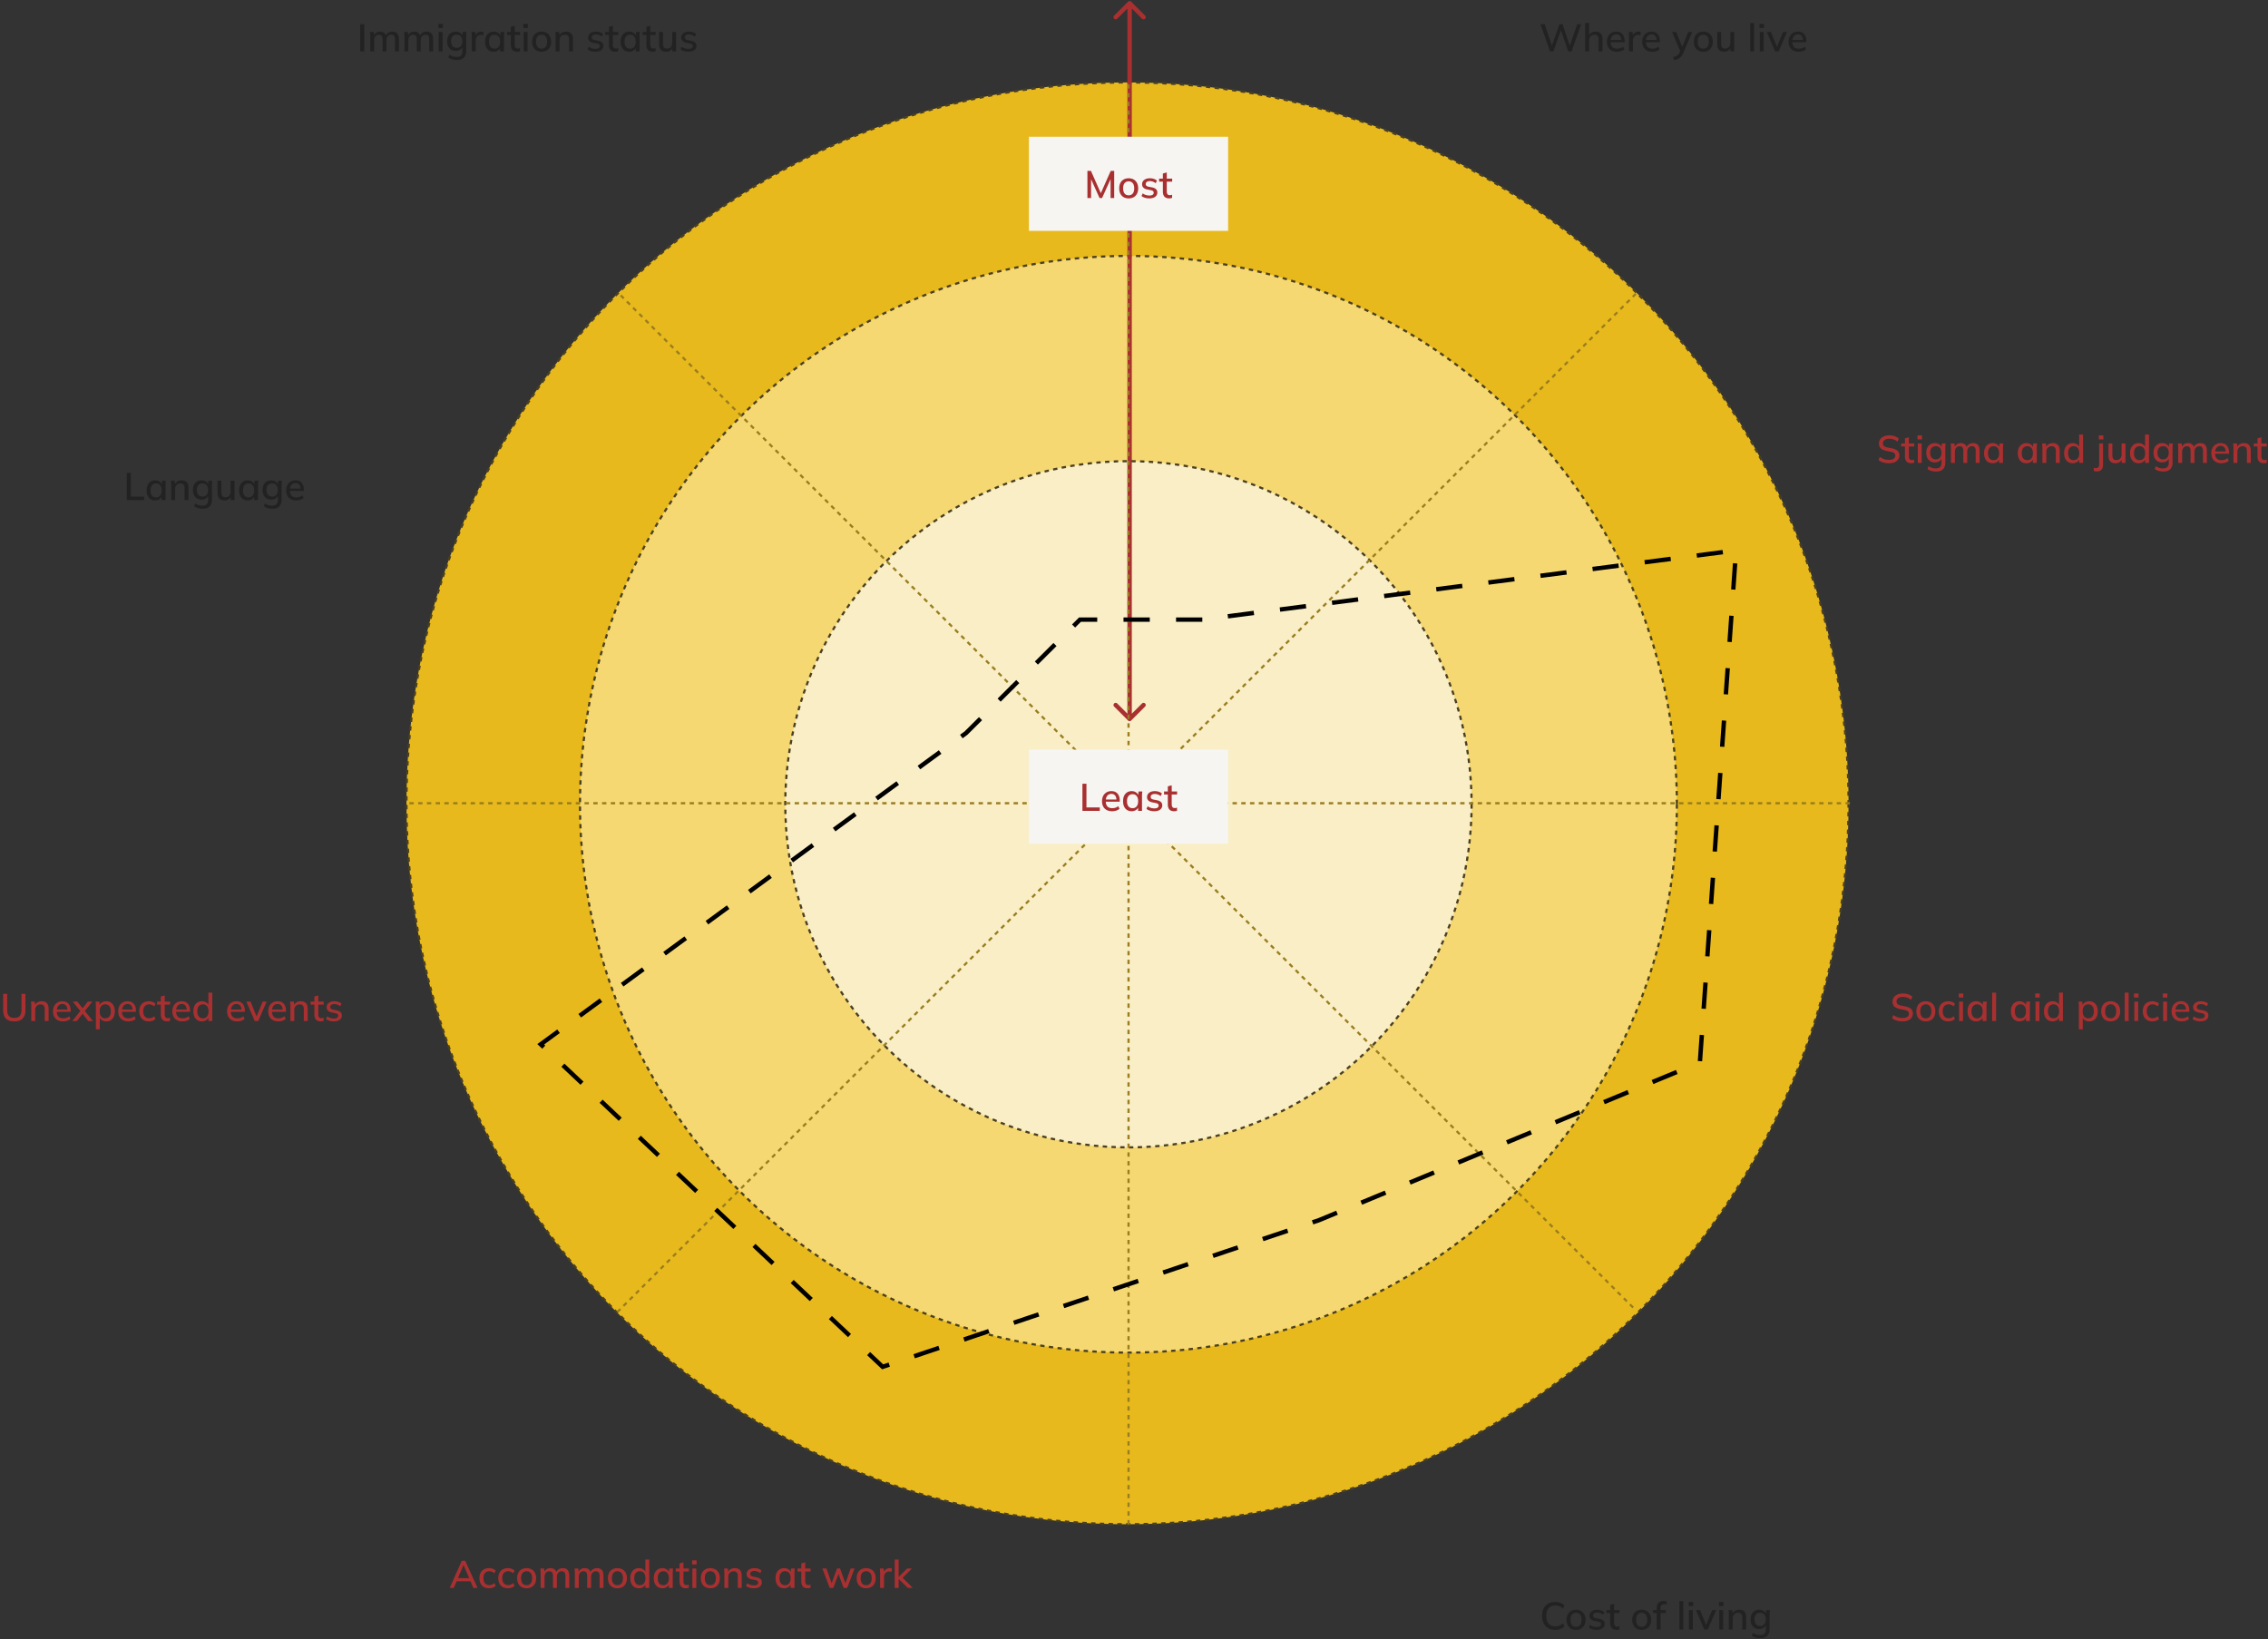 <svg xmlns="http://www.w3.org/2000/svg" width="1036" height="749" fill="none" viewBox="0 0 1036 749">
    <rect x="0" y="0" width="1036" height="749" fill="#333333" stroke="none"/>
    <circle cx="515.035" cy="367.026" r="329.365" class="w1" fill="#E8B91C" stroke="#4A4021" stroke-dasharray="2 2"/>
    <circle cx="515.461" cy="367.453" r="250.522" class="w2" fill="#F6D872" stroke="#4A4021" stroke-dasharray="2 2"/>
    <circle cx="515.461" cy="367.452" r="156.761" class="w3" fill="#F9EEC6" stroke="#4A4021" stroke-dasharray="2 2"/>
    <path class="w8" fill="#A93031" d="M516.707.77a1 1 0 0 0-1.414 0l-6.364 6.363a1 1 0 1 0 1.414 1.415L516 2.89l5.657 5.657a1 1 0 1 0 1.414-1.415L516.707.77Zm-1.414 328.414a1 1 0 0 0 1.414 0l6.364-6.364a1 1 0 1 0-1.414-1.415L516 327.062l-5.657-5.657a1 1 0 0 0-1.414 1.415l6.364 6.364ZM516 1.477h-1v327h2v-327h-1Z"/>
    <path class="w5" stroke="#997D1E" stroke-dasharray="2 2" d="M845 366.977H186M515.5 696.477v-659M281.974 599.472 747.365 134.08M283.532 134.931l463.687 463.686"/>
    <path class="w8" fill="#A93031" d="M869.094 466.635c-.997 0-1.901-.123-2.71-.37a6.663 6.663 0 0 1-2.112-1.091l.616-1.443c.399.305.809.557 1.232.757.434.199.891.352 1.373.457a8.54 8.54 0 0 0 1.601.141c.986 0 1.707-.176 2.165-.528.469-.352.704-.815.704-1.39 0-.493-.164-.874-.493-1.144-.317-.27-.88-.487-1.689-.651l-1.919-.388c-1.138-.234-1.989-.616-2.552-1.144-.551-.539-.827-1.273-.827-2.2 0-.751.199-1.408.598-1.971.399-.563.951-.997 1.655-1.302.715-.305 1.549-.458 2.499-.458.88 0 1.69.129 2.429.387.739.247 1.361.616 1.865 1.109l-.598 1.391a5.242 5.242 0 0 0-1.69-1.004c-.598-.223-1.279-.334-2.041-.334-.904 0-1.614.188-2.13.563-.504.376-.757.886-.757 1.531 0 .517.159.921.476 1.215.328.293.868.516 1.619.669l1.918.369c1.185.247 2.059.628 2.623 1.144.563.505.844 1.203.844 2.095 0 .715-.193 1.343-.58 1.883-.376.539-.916.962-1.62 1.267-.704.293-1.537.44-2.499.44Zm10.592 0c-.88 0-1.643-.182-2.288-.546a3.819 3.819 0 0 1-1.496-1.584c-.352-.692-.528-1.513-.528-2.464 0-.95.176-1.766.528-2.446a3.692 3.692 0 0 1 1.496-1.584c.645-.376 1.408-.563 2.288-.563.88 0 1.643.187 2.288.563a3.663 3.663 0 0 1 1.514 1.584c.363.68.545 1.496.545 2.446 0 .951-.182 1.772-.545 2.464a3.786 3.786 0 0 1-1.514 1.584c-.645.364-1.408.546-2.288.546Zm0-1.39c.774 0 1.39-.27 1.848-.81.458-.54.686-1.338.686-2.394s-.228-1.848-.686-2.376c-.458-.539-1.074-.809-1.848-.809-.763 0-1.373.27-1.83.809-.458.528-.687 1.32-.687 2.376 0 1.056.223 1.854.669 2.394.458.54 1.074.81 1.848.81Zm10.315 1.39c-.892 0-1.672-.182-2.341-.546a3.87 3.87 0 0 1-1.531-1.601c-.352-.704-.528-1.537-.528-2.499 0-.951.181-1.766.545-2.447a3.684 3.684 0 0 1 1.531-1.549c.657-.363 1.432-.545 2.324-.545.575 0 1.132.099 1.672.299.539.188.985.458 1.337.81l-.581 1.249a3.183 3.183 0 0 0-1.108-.704 3.22 3.22 0 0 0-1.197-.246c-.845 0-1.508.27-1.989.809-.481.54-.722 1.32-.722 2.341 0 1.033.241 1.825.722 2.376.481.552 1.144.827 1.989.827.375 0 .768-.07 1.179-.211a3.229 3.229 0 0 0 1.126-.721l.581 1.249c-.364.352-.821.628-1.373.827a4.94 4.94 0 0 1-1.636.282Zm4.893-.158v-8.871h1.777v8.871h-1.777Zm-.141-10.719v-1.848h2.059v1.848h-2.059Zm7.92 10.877c-.786 0-1.472-.182-2.059-.546-.586-.363-1.044-.891-1.373-1.584-.316-.692-.475-1.513-.475-2.464 0-.962.159-1.783.475-2.464.329-.68.787-1.202 1.373-1.566.587-.376 1.273-.563 2.059-.563.775 0 1.449.193 2.024.581.575.387.957.915 1.144 1.584h-.193l.176-2.007h1.725l-.106 1.091c-.023.352-.035.698-.035 1.039v6.741h-1.778v-1.972h.194a2.726 2.726 0 0 1-1.162 1.567c-.575.375-1.238.563-1.989.563Zm.44-1.39c.763 0 1.373-.27 1.831-.81.469-.54.704-1.338.704-2.394s-.235-1.848-.704-2.376c-.458-.539-1.068-.809-1.831-.809-.774 0-1.396.27-1.865.809-.458.528-.687 1.32-.687 2.376 0 1.056.229 1.854.687 2.394.457.54 1.079.81 1.865.81Zm6.889 1.232v-12.954h1.777v12.954h-1.777Zm12.471.158c-.786 0-1.472-.182-2.059-.546-.586-.363-1.044-.891-1.373-1.584-.316-.692-.475-1.513-.475-2.464 0-.962.159-1.783.475-2.464.329-.68.787-1.202 1.373-1.566.587-.376 1.273-.563 2.059-.563.775 0 1.449.193 2.024.581.575.387.957.915 1.144 1.584h-.193l.176-2.007h1.725l-.106 1.091c-.023.352-.035.698-.035 1.039v6.741h-1.778v-1.972h.194a2.726 2.726 0 0 1-1.162 1.567c-.575.375-1.238.563-1.989.563Zm.44-1.39c.763 0 1.373-.27 1.831-.81.469-.54.704-1.338.704-2.394s-.235-1.848-.704-2.376c-.458-.539-1.068-.809-1.831-.809-.774 0-1.396.27-1.865.809-.458.528-.687 1.32-.687 2.376 0 1.056.229 1.854.687 2.394.457.54 1.079.81 1.865.81Zm6.889 1.232v-8.871h1.777v8.871h-1.777Zm-.141-10.719v-1.848h2.059v1.848h-2.059Zm7.92 10.877c-.774 0-1.461-.182-2.059-.546-.587-.363-1.044-.891-1.373-1.584-.317-.692-.475-1.513-.475-2.464 0-.962.158-1.783.475-2.464.329-.68.786-1.202 1.373-1.566.598-.376 1.285-.563 2.059-.563.763 0 1.432.193 2.007.581.586.375.973.891 1.161 1.548h-.211v-6.054h1.778v12.954h-1.76v-2.007h.211a2.83 2.83 0 0 1-1.162 1.584c-.575.387-1.249.581-2.024.581Zm.44-1.39c.763 0 1.379-.27 1.848-.81.47-.54.704-1.338.704-2.394s-.234-1.848-.704-2.376c-.469-.539-1.085-.809-1.848-.809-.774 0-1.396.27-1.865.809-.458.528-.687 1.32-.687 2.376 0 1.056.229 1.854.687 2.394.469.54 1.091.81 1.865.81Zm11.581 5.033v-10.542c0-.341-.018-.687-.053-1.039a36.693 36.693 0 0 0-.088-1.091h1.725l.176 2.007h-.194a2.772 2.772 0 0 1 1.126-1.584c.575-.388 1.256-.581 2.042-.581.786 0 1.473.187 2.059.563.587.364 1.039.886 1.355 1.566.329.681.493 1.502.493 2.464 0 .951-.164 1.772-.493 2.464-.316.693-.768 1.221-1.355 1.584-.586.364-1.273.546-2.059.546-.774 0-1.449-.188-2.024-.563a2.768 2.768 0 0 1-1.126-1.567h.193v5.773h-1.777Zm4.294-5.033c.774 0 1.39-.27 1.848-.81.469-.54.704-1.338.704-2.394s-.235-1.848-.704-2.376c-.458-.539-1.074-.809-1.848-.809s-1.396.27-1.866.809c-.457.528-.686 1.32-.686 2.376 0 1.056.229 1.854.686 2.394.47.54 1.092.81 1.866.81Zm10.232 1.39c-.88 0-1.642-.182-2.288-.546a3.819 3.819 0 0 1-1.496-1.584c-.352-.692-.528-1.513-.528-2.464 0-.95.176-1.766.528-2.446a3.692 3.692 0 0 1 1.496-1.584c.646-.376 1.408-.563 2.288-.563.88 0 1.643.187 2.288.563a3.663 3.663 0 0 1 1.514 1.584c.364.68.545 1.496.545 2.446 0 .951-.181 1.772-.545 2.464a3.786 3.786 0 0 1-1.514 1.584c-.645.364-1.408.546-2.288.546Zm0-1.39c.775 0 1.391-.27 1.848-.81.458-.54.687-1.338.687-2.394s-.229-1.848-.687-2.376c-.457-.539-1.073-.809-1.848-.809-.762 0-1.373.27-1.83.809-.458.528-.687 1.32-.687 2.376 0 1.056.223 1.854.669 2.394.458.54 1.074.81 1.848.81Zm6.425 1.232v-12.954h1.778v12.954h-1.778Zm4.383 0v-8.871h1.778v8.871h-1.778Zm-.141-10.719v-1.848h2.059v1.848h-2.059Zm8.413 10.877c-.891 0-1.672-.182-2.34-.546a3.88 3.88 0 0 1-1.532-1.601c-.352-.704-.528-1.537-.528-2.499 0-.951.182-1.766.546-2.447a3.684 3.684 0 0 1 1.531-1.549c.657-.363 1.432-.545 2.323-.545a4.77 4.77 0 0 1 1.672.299c.54.188.986.458 1.338.81l-.581 1.249a3.178 3.178 0 0 0-1.109-.704 3.211 3.211 0 0 0-1.196-.246c-.845 0-1.508.27-1.989.809-.481.54-.722 1.32-.722 2.341 0 1.033.241 1.825.722 2.376.481.552 1.144.827 1.989.827.375 0 .768-.07 1.179-.211.41-.152.786-.393 1.126-.721l.581 1.249c-.364.352-.821.628-1.373.827a4.945 4.945 0 0 1-1.637.282Zm4.894-.158v-8.871h1.777v8.871h-1.777Zm-.141-10.719v-1.848h2.059v1.848h-2.059Zm8.624 10.877c-1.431 0-2.558-.405-3.379-1.214-.821-.81-1.232-1.931-1.232-3.362 0-.927.176-1.737.528-2.429.364-.692.862-1.226 1.496-1.601.645-.388 1.39-.581 2.235-.581.833 0 1.531.176 2.095.528.563.352.991.85 1.284 1.496.294.633.438 1.384.438 2.253v.563h-6.686v-1.021h5.474l-.299.229c0-.88-.2-1.561-.599-2.042-.387-.493-.95-.739-1.689-.739-.821 0-1.455.287-1.901.862-.446.564-.669 1.344-.669 2.341v.176c0 1.044.253 1.831.757 2.359.516.528 1.244.792 2.182.792.517 0 .998-.071 1.444-.212a4.044 4.044 0 0 0 1.302-.739l.581 1.215a4.327 4.327 0 0 1-1.496.844 6.081 6.081 0 0 1-1.866.282Zm8.555 0c-.74 0-1.42-.094-2.04-.282-.63-.187-1.14-.451-1.55-.792l.54-1.214c.44.328.92.575 1.45.739.52.164 1.06.247 1.61.247.65 0 1.14-.112 1.47-.335.32-.235.49-.551.49-.95a.947.947 0 0 0-.32-.739c-.2-.188-.53-.329-1-.423l-1.69-.334c-.75-.165-1.32-.446-1.71-.845-.39-.399-.58-.909-.58-1.531 0-.528.14-.998.42-1.408.3-.411.71-.734 1.24-.968.53-.235 1.16-.352 1.88-.352.66 0 1.27.094 1.83.281a3.84 3.84 0 0 1 1.41.81l-.57 1.179c-.36-.305-.77-.54-1.23-.704a3.85 3.85 0 0 0-1.39-.264c-.66 0-1.14.123-1.46.37-.32.246-.47.569-.47.968 0 .305.09.557.28.757.2.187.51.334.93.44l1.69.334c.8.164 1.4.434 1.79.81.4.375.6.88.6 1.513 0 .552-.15 1.033-.45 1.443-.31.411-.73.722-1.27.933-.54.211-1.18.317-1.9.317Z"/>
    <path class="w7" fill="#222" d="M710.413 744.635c-1.267 0-2.346-.258-3.238-.774a5.19 5.19 0 0 1-2.059-2.2c-.469-.963-.704-2.095-.704-3.397 0-1.303.235-2.429.704-3.379a5.178 5.178 0 0 1 2.059-2.2c.892-.517 1.971-.775 3.238-.775.88 0 1.667.129 2.359.387a5.257 5.257 0 0 1 1.813 1.127l-.634 1.461c-.563-.482-1.115-.828-1.654-1.039-.528-.211-1.144-.317-1.848-.317-1.338 0-2.359.411-3.063 1.232-.704.822-1.056 1.989-1.056 3.503 0 1.513.352 2.687 1.056 3.52.704.821 1.725 1.232 3.063 1.232.704 0 1.32-.106 1.848-.317.539-.211 1.091-.563 1.654-1.056l.634 1.461a5.485 5.485 0 0 1-1.813 1.144c-.692.258-1.479.387-2.359.387Zm9.494 0c-.88 0-1.643-.182-2.288-.546a3.819 3.819 0 0 1-1.496-1.584c-.352-.692-.528-1.513-.528-2.464 0-.95.176-1.766.528-2.446a3.692 3.692 0 0 1 1.496-1.584c.645-.376 1.408-.563 2.288-.563.88 0 1.643.187 2.288.563a3.663 3.663 0 0 1 1.514 1.584c.363.68.545 1.496.545 2.446 0 .951-.182 1.772-.545 2.464a3.786 3.786 0 0 1-1.514 1.584c-.645.364-1.408.546-2.288.546Zm0-1.39c.775 0 1.391-.27 1.848-.81.458-.54.687-1.338.687-2.394s-.229-1.848-.687-2.376c-.457-.539-1.073-.809-1.848-.809-.763 0-1.373.27-1.83.809-.458.528-.687 1.32-.687 2.376 0 1.056.223 1.854.669 2.394.458.54 1.074.81 1.848.81Zm9.47 1.39c-.739 0-1.42-.094-2.042-.282-.622-.187-1.138-.451-1.549-.792l.546-1.214c.434.328.915.575 1.443.739a5.43 5.43 0 0 0 1.619.247c.646 0 1.133-.112 1.461-.335.329-.235.493-.551.493-.95a.941.941 0 0 0-.317-.739c-.199-.188-.534-.329-1.003-.423l-1.69-.334c-.75-.165-1.32-.446-1.707-.845-.387-.399-.581-.909-.581-1.531 0-.528.141-.998.423-1.408.293-.411.704-.734 1.232-.968.54-.235 1.167-.352 1.883-.352.657 0 1.267.094 1.83.281.564.188 1.033.458 1.408.81l-.563 1.179a3.99 3.99 0 0 0-1.232-.704 3.842 3.842 0 0 0-1.39-.264c-.657 0-1.144.123-1.461.37a1.167 1.167 0 0 0-.475.968c0 .305.094.557.281.757.2.187.511.334.933.44l1.69.334c.798.164 1.396.434 1.795.81.399.375.598.88.598 1.513 0 .552-.152 1.033-.457 1.443-.305.411-.728.722-1.267.933-.54.211-1.174.317-1.901.317Zm9.084 0c-.962 0-1.689-.258-2.182-.774-.493-.528-.739-1.315-.739-2.359v-4.523h-1.725v-1.373h1.725v-2.341l1.777-.475v2.816h2.464v1.373h-2.464v4.365c0 .657.118 1.126.352 1.408.235.281.575.422 1.021.422.223 0 .417-.017.581-.053a3.72 3.72 0 0 0 .475-.158v1.443a2.774 2.774 0 0 1-.616.159c-.234.046-.457.07-.669.07Zm11.438 0c-.88 0-1.642-.182-2.288-.546a3.819 3.819 0 0 1-1.496-1.584c-.352-.692-.528-1.513-.528-2.464 0-.95.176-1.766.528-2.446a3.692 3.692 0 0 1 1.496-1.584c.646-.376 1.408-.563 2.288-.563.88 0 1.643.187 2.288.563a3.663 3.663 0 0 1 1.514 1.584c.364.68.546 1.496.546 2.446 0 .951-.182 1.772-.546 2.464a3.786 3.786 0 0 1-1.514 1.584c-.645.364-1.408.546-2.288.546Zm0-1.39c.775 0 1.391-.27 1.848-.81.458-.54.687-1.338.687-2.394s-.229-1.848-.687-2.376c-.457-.539-1.073-.809-1.848-.809-.762 0-1.372.27-1.83.809-.458.528-.686 1.32-.686 2.376 0 1.056.222 1.854.668 2.394.458.54 1.074.81 1.848.81Zm6.867 1.232v-7.498h-1.724v-1.373h2.217l-.493.458v-1.408c0-1.045.264-1.837.792-2.376.528-.552 1.303-.827 2.324-.827.246 0 .504.017.774.052.27.036.493.094.669.176v1.444a2.404 2.404 0 0 0-.528-.141 2.682 2.682 0 0 0-.616-.071 1.74 1.74 0 0 0-.88.212c-.247.129-.44.328-.581.598-.129.27-.194.616-.194 1.038v1.197l-.264-.352h2.676v1.373h-2.394v7.498h-1.778Zm10.352 0v-12.954h1.778v12.954h-1.778Zm4.383 0v-8.871h1.777v8.871h-1.777Zm-.141-10.719v-1.848h2.059v1.848h-2.059Zm7.128 10.719-3.801-8.871h1.901l2.992 7.41h-.511l3.045-7.41h1.813l-3.819 8.871h-1.62Zm6.849 0v-8.871h1.777v8.871h-1.777Zm-.141-10.719v-1.848h2.059v1.848h-2.059Zm4.524 10.719v-6.741c0-.341-.018-.687-.053-1.039a36.693 36.693 0 0 0-.088-1.091h1.725l.158 1.866h-.211c.27-.657.686-1.156 1.249-1.496.564-.352 1.215-.528 1.954-.528 1.044 0 1.83.287 2.358.862.54.575.81 1.467.81 2.675v5.492h-1.778v-5.386c0-.786-.158-1.349-.475-1.69-.305-.352-.774-.528-1.408-.528-.751 0-1.349.235-1.795.704-.446.458-.669 1.08-.669 1.866v5.034h-1.777Zm14.428 3.942a7.923 7.923 0 0 1-2.183-.282 5.582 5.582 0 0 1-1.742-.844l.44-1.303c.364.247.721.44 1.073.581.352.152.722.264 1.109.334.387.071.786.106 1.197.106.845 0 1.478-.217 1.901-.651.434-.423.651-1.039.651-1.848v-2.376h.176a2.724 2.724 0 0 1-1.162 1.566c-.575.376-1.243.563-2.006.563-.81 0-1.514-.176-2.112-.528a3.702 3.702 0 0 1-1.373-1.531c-.317-.669-.475-1.455-.475-2.358 0-.904.158-1.684.475-2.341.329-.657.786-1.162 1.373-1.514.598-.363 1.302-.545 2.112-.545.774 0 1.443.193 2.006.581.575.375.957.891 1.144 1.548l-.158-.14.158-1.831h1.725a16.834 16.834 0 0 0-.141 2.13v6.565c0 1.337-.357 2.358-1.073 3.062-.704.704-1.743 1.056-3.115 1.056Zm-.124-5.544c.775 0 1.391-.264 1.848-.792.47-.528.704-1.273.704-2.235s-.234-1.702-.704-2.218c-.457-.516-1.073-.774-1.848-.774-.797 0-1.431.258-1.9.774-.458.516-.687 1.256-.687 2.218s.229 1.707.687 2.235c.469.528 1.103.792 1.9.792Z"/>
    <path class="w8" fill="#A93031" d="M862.895 211.635c-.997 0-1.901-.123-2.71-.37a6.663 6.663 0 0 1-2.112-1.091l.616-1.443c.398.305.809.557 1.232.757a6.72 6.72 0 0 0 1.372.457 8.56 8.56 0 0 0 1.602.141c.986 0 1.707-.176 2.165-.528.469-.352.704-.815.704-1.39 0-.493-.165-.874-.493-1.144-.317-.27-.88-.487-1.69-.651l-1.918-.388c-1.138-.234-1.989-.616-2.552-1.144-.552-.539-.827-1.273-.827-2.2 0-.751.199-1.408.598-1.971.399-.563.951-.997 1.655-1.302.715-.305 1.548-.458 2.499-.458.88 0 1.689.129 2.429.387.739.247 1.361.616 1.865 1.109l-.598 1.391a5.242 5.242 0 0 0-1.69-1.004c-.598-.223-1.279-.334-2.041-.334-.904 0-1.614.188-2.13.563-.505.376-.757.886-.757 1.531 0 .517.159.921.475 1.215.329.293.869.516 1.62.669l1.918.369c1.185.247 2.059.628 2.622 1.144.564.505.845 1.203.845 2.095 0 .715-.193 1.343-.581 1.883-.375.539-.915.962-1.619 1.267-.704.293-1.537.44-2.499.44Zm10.188 0c-.962 0-1.689-.258-2.182-.774-.493-.528-.739-1.315-.739-2.359v-4.523h-1.725v-1.373h1.725v-2.341l1.777-.475v2.816h2.464v1.373h-2.464v4.365c0 .657.118 1.126.352 1.408.235.281.575.422 1.021.422.223 0 .417-.017.581-.053a3.72 3.72 0 0 0 .475-.158v1.443a2.774 2.774 0 0 1-.616.159c-.235.046-.458.07-.669.07Zm2.944-.158v-8.871h1.778v8.871h-1.778Zm-.14-10.719v-1.848h2.059v1.848h-2.059Zm8.518 14.661a7.92 7.92 0 0 1-2.182-.282 5.582 5.582 0 0 1-1.742-.844l.44-1.303c.363.247.721.44 1.073.581.352.152.722.264 1.109.334.387.071.786.106 1.197.106.845 0 1.478-.217 1.901-.651.434-.423.651-1.039.651-1.848v-2.376h.176a2.724 2.724 0 0 1-1.162 1.566c-.575.376-1.244.563-2.006.563-.81 0-1.514-.176-2.112-.528a3.702 3.702 0 0 1-1.373-1.531c-.317-.669-.475-1.455-.475-2.358 0-.904.158-1.684.475-2.341.329-.657.786-1.162 1.373-1.514.598-.363 1.302-.545 2.112-.545.774 0 1.443.193 2.006.581.575.375.956.891 1.144 1.548l-.158-.14.158-1.831h1.725c-.047.364-.082.728-.106 1.091-.023.352-.035.698-.035 1.039v6.565c0 1.337-.358 2.358-1.073 3.062-.704.704-1.743 1.056-3.116 1.056Zm-.123-5.544c.775 0 1.391-.264 1.848-.792.47-.528.704-1.273.704-2.235s-.234-1.702-.704-2.218c-.457-.516-1.073-.774-1.848-.774-.798 0-1.431.258-1.901.774-.457.516-.686 1.256-.686 2.218s.229 1.707.686 2.235c.47.528 1.103.792 1.901.792Zm6.905 1.602v-6.741c0-.341-.018-.687-.053-1.039a33.615 33.615 0 0 0-.088-1.091h1.725l.158 1.866h-.211c.246-.646.622-1.144 1.126-1.496.517-.352 1.133-.528 1.848-.528.728 0 1.32.176 1.778.528.469.34.792.868.968 1.584h-.282a3.04 3.04 0 0 1 1.197-1.531c.563-.388 1.215-.581 1.954-.581.985 0 1.725.287 2.217.862.493.575.74 1.467.74 2.675v5.492h-1.778v-5.404c0-.774-.135-1.331-.405-1.672-.258-.352-.68-.528-1.267-.528-.681 0-1.22.235-1.619.704-.399.47-.599 1.103-.599 1.901v4.999h-1.777v-5.404c0-.774-.135-1.331-.405-1.672-.258-.352-.681-.528-1.267-.528-.681 0-1.215.235-1.602.704-.387.47-.581 1.103-.581 1.901v4.999h-1.777Zm19.02.158c-.786 0-1.473-.182-2.059-.546-.587-.363-1.044-.891-1.373-1.584-.317-.692-.475-1.513-.475-2.464 0-.962.158-1.783.475-2.464.329-.68.786-1.202 1.373-1.566.586-.376 1.273-.563 2.059-.563.774 0 1.449.193 2.024.581.575.387.956.915 1.144 1.584h-.194l.176-2.007h1.725l-.105 1.091c-.024.352-.036.698-.036 1.039v6.741h-1.777v-1.972h.193a2.724 2.724 0 0 1-1.161 1.567c-.575.375-1.238.563-1.989.563Zm.44-1.39c.763 0 1.373-.27 1.83-.81.47-.54.704-1.338.704-2.394s-.234-1.848-.704-2.376c-.457-.539-1.067-.809-1.83-.809-.774 0-1.396.27-1.866.809-.457.528-.686 1.32-.686 2.376 0 1.056.229 1.854.686 2.394.458.54 1.08.81 1.866.81Zm14.977 1.39c-.786 0-1.472-.182-2.059-.546-.587-.363-1.044-.891-1.373-1.584-.317-.692-.475-1.513-.475-2.464 0-.962.158-1.783.475-2.464.329-.68.786-1.202 1.373-1.566.587-.376 1.273-.563 2.059-.563.775 0 1.449.193 2.024.581.575.387.956.915 1.144 1.584h-.193l.176-2.007h1.724l-.105 1.091c-.024.352-.035.698-.035 1.039v6.741h-1.778v-1.972h.194a2.726 2.726 0 0 1-1.162 1.567c-.575.375-1.238.563-1.989.563Zm.44-1.39c.763 0 1.373-.27 1.831-.81.469-.54.704-1.338.704-2.394s-.235-1.848-.704-2.376c-.458-.539-1.068-.809-1.831-.809-.774 0-1.396.27-1.865.809-.458.528-.687 1.32-.687 2.376 0 1.056.229 1.854.687 2.394.457.54 1.079.81 1.865.81Zm6.888 1.232v-6.741c0-.341-.017-.687-.052-1.039a36.693 36.693 0 0 0-.088-1.091h1.724l.159 1.866h-.211c.269-.657.686-1.156 1.249-1.496.563-.352 1.215-.528 1.954-.528 1.044 0 1.83.287 2.358.862.54.575.81 1.467.81 2.675v5.492h-1.778v-5.386c0-.786-.158-1.349-.475-1.69-.305-.352-.774-.528-1.408-.528-.751 0-1.349.235-1.795.704-.446.458-.669 1.08-.669 1.866v5.034h-1.778Zm13.83.158c-.774 0-1.461-.182-2.059-.546-.587-.363-1.044-.891-1.373-1.584-.317-.692-.475-1.513-.475-2.464 0-.962.158-1.783.475-2.464.329-.68.786-1.202 1.373-1.566.598-.376 1.285-.563 2.059-.563.763 0 1.431.193 2.006.581.587.375.974.891 1.162 1.548h-.211v-6.054h1.777v12.954h-1.76v-2.007h.212a2.83 2.83 0 0 1-1.162 1.584c-.575.387-1.25.581-2.024.581Zm.44-1.39c.763 0 1.379-.27 1.848-.81.469-.54.704-1.338.704-2.394s-.235-1.848-.704-2.376c-.469-.539-1.085-.809-1.848-.809-.774 0-1.396.27-1.866.809-.457.528-.686 1.32-.686 2.376 0 1.056.229 1.854.686 2.394.47.54 1.092.81 1.866.81Zm10.542 5.121c-.188 0-.405-.017-.651-.053a2.524 2.524 0 0 1-.669-.176v-1.443c.153.047.323.088.51.123.176.047.347.071.511.071.457 0 .804-.147 1.038-.44.247-.282.37-.751.37-1.408v-9.434h1.777v9.557c0 1.056-.234 1.854-.704 2.394-.469.539-1.196.809-2.182.809Zm.95-14.608v-1.848h2.077v1.848h-2.077Zm7.622 10.877c-1.068 0-1.872-.288-2.412-.862-.528-.587-.792-1.485-.792-2.693v-5.474h1.778v5.439c0 .739.153 1.284.458 1.636.305.352.768.528 1.39.528.704 0 1.273-.234 1.707-.704.434-.469.651-1.091.651-1.865v-5.034h1.778v8.871h-1.725v-1.901h.229c-.246.657-.639 1.167-1.179 1.531-.54.352-1.168.528-1.883.528Zm10.559 0c-.775 0-1.461-.182-2.06-.546-.586-.363-1.044-.891-1.372-1.584-.317-.692-.476-1.513-.476-2.464 0-.962.159-1.783.476-2.464.328-.68.786-1.202 1.372-1.566.599-.376 1.285-.563 2.06-.563.762 0 1.431.193 2.006.581.587.375.974.891 1.162 1.548h-.212v-6.054h1.778v12.954h-1.76v-2.007h.211a2.828 2.828 0 0 1-1.161 1.584c-.575.387-1.25.581-2.024.581Zm.44-1.39c.762 0 1.378-.27 1.848-.81.469-.54.704-1.338.704-2.394s-.235-1.848-.704-2.376c-.47-.539-1.086-.809-1.848-.809-.775 0-1.397.27-1.866.809-.458.528-.686 1.32-.686 2.376 0 1.056.228 1.854.686 2.394.469.54 1.091.81 1.866.81Zm10.883 5.174a7.916 7.916 0 0 1-2.182-.282 5.576 5.576 0 0 1-1.743-.844l.44-1.303c.364.247.722.44 1.074.581.352.152.721.264 1.109.334.387.071.786.106 1.196.106.845 0 1.479-.217 1.901-.651.434-.423.651-1.039.651-1.848v-2.376h.176a2.722 2.722 0 0 1-1.161 1.566c-.575.376-1.244.563-2.007.563-.809 0-1.513-.176-2.112-.528a3.7 3.7 0 0 1-1.372-1.531c-.317-.669-.476-1.455-.476-2.358 0-.904.159-1.684.476-2.341.328-.657.786-1.162 1.372-1.514.599-.363 1.303-.545 2.112-.545.775 0 1.444.193 2.007.581.575.375.956.891 1.144 1.548l-.159-.14.159-1.831h1.725a16.839 16.839 0 0 0-.141 2.13v6.565c0 1.337-.358 2.358-1.074 3.062-.704.704-1.742 1.056-3.115 1.056Zm-.123-5.544c.774 0 1.39-.264 1.848-.792.469-.528.704-1.273.704-2.235s-.235-1.702-.704-2.218c-.458-.516-1.074-.774-1.848-.774-.798 0-1.432.258-1.901.774-.458.516-.686 1.256-.686 2.218s.228 1.707.686 2.235c.469.528 1.103.792 1.901.792Zm6.904 1.602v-6.741a10.2 10.2 0 0 0-.053-1.039 31.013 31.013 0 0 0-.088-1.091h1.725l.159 1.866h-.212c.247-.646.622-1.144 1.127-1.496.516-.352 1.132-.528 1.848-.528.725 0 1.315.176 1.775.528.47.34.79.868.97 1.584h-.28c.23-.646.63-1.156 1.2-1.531.56-.388 1.21-.581 1.95-.581.98 0 1.72.287 2.22.862.49.575.74 1.467.74 2.675v5.492h-1.78v-5.404c0-.774-.14-1.331-.41-1.672-.25-.352-.68-.528-1.26-.528-.68 0-1.22.235-1.62.704-.4.47-.6 1.103-.6 1.901v4.999h-1.78v-5.404c0-.774-.13-1.331-.4-1.672-.262-.352-.684-.528-1.271-.528-.68 0-1.214.235-1.601.704-.388.47-.581 1.103-.581 1.901v4.999h-1.778Zm19.721.158c-1.43 0-2.55-.405-3.38-1.214-.82-.81-1.23-1.931-1.23-3.362 0-.927.18-1.737.53-2.429.36-.692.86-1.226 1.5-1.601.64-.388 1.39-.581 2.23-.581.83 0 1.53.176 2.1.528.56.352.99.85 1.28 1.496.29.633.44 1.384.44 2.253v.563h-6.69v-1.021h5.48l-.3.229c0-.88-.2-1.561-.6-2.042-.39-.493-.95-.739-1.69-.739-.82 0-1.46.287-1.9.862-.45.564-.67 1.344-.67 2.341v.176c0 1.044.25 1.831.76 2.359s1.24.792 2.18.792c.51 0 1-.071 1.44-.212.46-.152.89-.399 1.3-.739l.59 1.215c-.42.363-.91.645-1.5.844-.59.188-1.21.282-1.87.282Zm5.51-.158v-6.741c0-.341-.02-.687-.05-1.039l-.09-1.091h1.72l.16 1.866h-.21c.27-.657.69-1.156 1.25-1.496.56-.352 1.22-.528 1.95-.528 1.05 0 1.84.287 2.36.862.54.575.81 1.467.81 2.675v5.492h-1.77v-5.386c0-.786-.16-1.349-.48-1.69-.3-.352-.77-.528-1.41-.528-.75 0-1.35.235-1.79.704-.45.458-.67 1.08-.67 1.866v5.034h-1.78Zm13.88.158c-.96 0-1.69-.258-2.18-.774-.49-.528-.74-1.315-.74-2.359v-4.523h-1.72v-1.373h1.72v-2.341l1.78-.475v2.816h2.46v1.373h-2.46v4.365c0 .657.12 1.126.35 1.408.24.281.58.422 1.02.422.22 0 .42-.017.58-.053.18-.047.34-.099.48-.158v1.443c-.18.071-.38.123-.62.159-.23.046-.46.07-.67.07ZM205.413 725.477l5.526-12.408h1.567l5.614 12.408h-1.883l-1.531-3.52.774.492h-7.515l.827-.492-1.531 3.52h-1.848Zm6.283-10.402-2.675 6.318-.423-.404h6.248l-.352.404-2.728-6.318h-.07Zm11.709 10.56c-.891 0-1.672-.182-2.341-.546a3.877 3.877 0 0 1-1.531-1.601c-.352-.704-.528-1.537-.528-2.499 0-.951.182-1.766.546-2.447a3.684 3.684 0 0 1 1.531-1.549c.657-.363 1.432-.545 2.323-.545a4.77 4.77 0 0 1 1.672.299c.54.188.986.458 1.338.81l-.581 1.249a3.178 3.178 0 0 0-1.109-.704 3.212 3.212 0 0 0-1.197-.246c-.844 0-1.507.27-1.988.809-.481.54-.722 1.32-.722 2.341 0 1.033.241 1.825.722 2.376.481.552 1.144.827 1.988.827.376 0 .769-.07 1.18-.211.41-.152.786-.393 1.126-.721l.581 1.249c-.364.352-.821.628-1.373.827a4.945 4.945 0 0 1-1.637.282Zm8.611 0c-.892 0-1.672-.182-2.341-.546a3.877 3.877 0 0 1-1.531-1.601c-.352-.704-.528-1.537-.528-2.499 0-.951.182-1.766.546-2.447a3.684 3.684 0 0 1 1.531-1.549c.657-.363 1.431-.545 2.323-.545.575 0 1.132.099 1.672.299.54.188.986.458 1.338.81l-.581 1.249a3.187 3.187 0 0 0-1.109-.704 3.212 3.212 0 0 0-1.197-.246c-.844 0-1.507.27-1.988.809-.481.54-.722 1.32-.722 2.341 0 1.033.241 1.825.722 2.376.481.552 1.144.827 1.988.827.376 0 .769-.07 1.18-.211.41-.152.786-.393 1.126-.721l.581 1.249c-.364.352-.822.628-1.373.827a4.945 4.945 0 0 1-1.637.282Zm8.523 0c-.88 0-1.643-.182-2.288-.546a3.819 3.819 0 0 1-1.496-1.584c-.352-.692-.528-1.513-.528-2.464 0-.95.176-1.766.528-2.446a3.692 3.692 0 0 1 1.496-1.584c.645-.376 1.408-.563 2.288-.563.88 0 1.643.187 2.288.563a3.663 3.663 0 0 1 1.514 1.584c.363.68.545 1.496.545 2.446 0 .951-.182 1.772-.545 2.464a3.786 3.786 0 0 1-1.514 1.584c-.645.364-1.408.546-2.288.546Zm0-1.39c.775 0 1.391-.27 1.848-.81.458-.54.687-1.338.687-2.394s-.229-1.848-.687-2.376c-.457-.539-1.073-.809-1.848-.809-.763 0-1.373.27-1.83.809-.458.528-.687 1.32-.687 2.376 0 1.056.223 1.854.669 2.394.458.54 1.074.81 1.848.81Zm6.425 1.232v-6.741a10.2 10.2 0 0 0-.053-1.039 31.013 31.013 0 0 0-.088-1.091h1.725l.159 1.866h-.212c.247-.646.622-1.144 1.127-1.496.516-.352 1.132-.528 1.848-.528.727 0 1.32.176 1.777.528.47.34.792.868.968 1.584h-.281a3.029 3.029 0 0 1 1.197-1.531c.563-.388 1.214-.581 1.953-.581.986 0 1.725.287 2.218.862.493.575.739 1.467.739 2.675v5.492h-1.778v-5.404c0-.774-.135-1.331-.404-1.672-.259-.352-.681-.528-1.268-.528-.68 0-1.22.235-1.619.704-.399.47-.598 1.103-.598 1.901v4.999h-1.778v-5.404c0-.774-.135-1.331-.405-1.672-.258-.352-.68-.528-1.267-.528-.68 0-1.214.235-1.601.704-.388.47-.581 1.103-.581 1.901v4.999h-1.778Zm15.624 0v-6.741c0-.341-.018-.687-.053-1.039a36.693 36.693 0 0 0-.088-1.091h1.725l.158 1.866h-.211c.246-.646.622-1.144 1.126-1.496.516-.352 1.132-.528 1.848-.528.728 0 1.32.176 1.778.528.469.34.792.868.968 1.584h-.282a3.04 3.04 0 0 1 1.197-1.531c.563-.388 1.214-.581 1.954-.581.985 0 1.724.287 2.217.862.493.575.739 1.467.739 2.675v5.492h-1.777v-5.404c0-.774-.135-1.331-.405-1.672-.258-.352-.681-.528-1.267-.528-.681 0-1.221.235-1.619.704-.399.47-.599 1.103-.599 1.901v4.999h-1.777v-5.404c0-.774-.135-1.331-.405-1.672-.258-.352-.681-.528-1.267-.528-.681 0-1.215.235-1.602.704-.387.47-.581 1.103-.581 1.901v4.999h-1.777Zm19.425.158c-.88 0-1.643-.182-2.288-.546a3.813 3.813 0 0 1-1.496-1.584c-.352-.692-.528-1.513-.528-2.464 0-.95.176-1.766.528-2.446.352-.692.85-1.22 1.496-1.584.645-.376 1.408-.563 2.288-.563.88 0 1.642.187 2.288.563a3.66 3.66 0 0 1 1.513 1.584c.364.68.546 1.496.546 2.446 0 .951-.182 1.772-.546 2.464a3.784 3.784 0 0 1-1.513 1.584c-.646.364-1.408.546-2.288.546Zm0-1.39c.774 0 1.39-.27 1.848-.81.457-.54.686-1.338.686-2.394s-.229-1.848-.686-2.376c-.458-.539-1.074-.809-1.848-.809-.763 0-1.373.27-1.831.809-.457.528-.686 1.32-.686 2.376 0 1.056.223 1.854.669 2.394.457.54 1.073.81 1.848.81Zm9.821 1.39c-.774 0-1.46-.182-2.059-.546-.587-.363-1.044-.891-1.373-1.584-.316-.692-.475-1.513-.475-2.464 0-.962.159-1.783.475-2.464.329-.68.786-1.202 1.373-1.566.599-.376 1.285-.563 2.059-.563.763 0 1.432.193 2.007.581.586.375.974.891 1.161 1.548h-.211v-6.054h1.778v12.954h-1.76v-2.007h.211a2.83 2.83 0 0 1-1.162 1.584c-.575.387-1.249.581-2.024.581Zm.44-1.39c.763 0 1.379-.27 1.848-.81.47-.54.704-1.338.704-2.394s-.234-1.848-.704-2.376c-.469-.539-1.085-.809-1.848-.809-.774 0-1.396.27-1.865.809-.458.528-.687 1.32-.687 2.376 0 1.056.229 1.854.687 2.394.469.54 1.091.81 1.865.81Zm10.285 1.39c-.786 0-1.472-.182-2.059-.546-.587-.363-1.044-.891-1.373-1.584-.316-.692-.475-1.513-.475-2.464 0-.962.159-1.783.475-2.464.329-.68.786-1.202 1.373-1.566.587-.376 1.273-.563 2.059-.563.775 0 1.449.193 2.024.581.575.387.957.915 1.144 1.584h-.193l.176-2.007h1.725l-.106 1.091c-.024.352-.035.698-.035 1.039v6.741h-1.778v-1.972h.194a2.726 2.726 0 0 1-1.162 1.567c-.575.375-1.238.563-1.989.563Zm.44-1.39c.763 0 1.373-.27 1.831-.81.469-.54.704-1.338.704-2.394s-.235-1.848-.704-2.376c-.458-.539-1.068-.809-1.831-.809-.774 0-1.396.27-1.865.809-.458.528-.687 1.32-.687 2.376 0 1.056.229 1.854.687 2.394.457.54 1.079.81 1.865.81Zm10.338 1.39c-.962 0-1.689-.258-2.182-.774-.493-.528-.739-1.315-.739-2.359v-4.523h-1.725v-1.373h1.725v-2.341l1.777-.475v2.816h2.464v1.373h-2.464v4.365c0 .657.117 1.126.352 1.408.235.281.575.422 1.021.422.223 0 .416-.017.581-.053a3.72 3.72 0 0 0 .475-.158v1.443a2.774 2.774 0 0 1-.616.159c-.235.046-.458.07-.669.07Zm2.944-.158v-8.871h1.778v8.871h-1.778Zm-.14-10.719v-1.848h2.059v1.848h-2.059Zm8.325 10.877c-.88 0-1.643-.182-2.288-.546a3.813 3.813 0 0 1-1.496-1.584c-.352-.692-.528-1.513-.528-2.464 0-.95.176-1.766.528-2.446.352-.692.85-1.22 1.496-1.584.645-.376 1.408-.563 2.288-.563.88 0 1.642.187 2.288.563a3.66 3.66 0 0 1 1.513 1.584c.364.68.546 1.496.546 2.446 0 .951-.182 1.772-.546 2.464a3.784 3.784 0 0 1-1.513 1.584c-.646.364-1.408.546-2.288.546Zm0-1.39c.774 0 1.39-.27 1.848-.81.457-.54.686-1.338.686-2.394s-.229-1.848-.686-2.376c-.458-.539-1.074-.809-1.848-.809-.763 0-1.373.27-1.831.809-.457.528-.686 1.32-.686 2.376 0 1.056.223 1.854.669 2.394.457.54 1.073.81 1.848.81Zm6.425 1.232v-6.741c0-.341-.018-.687-.053-1.039a36.693 36.693 0 0 0-.088-1.091h1.725l.158 1.866h-.211c.27-.657.686-1.156 1.249-1.496.564-.352 1.215-.528 1.954-.528 1.044 0 1.83.287 2.358.862.54.575.81 1.467.81 2.675v5.492h-1.778v-5.386c0-.786-.158-1.349-.475-1.69-.305-.352-.774-.528-1.408-.528-.751 0-1.349.235-1.795.704-.446.458-.669 1.08-.669 1.866v5.034h-1.777Zm13.477.158a7.027 7.027 0 0 1-2.041-.282c-.622-.187-1.138-.451-1.549-.792l.545-1.214c.435.328.916.575 1.444.739a5.425 5.425 0 0 0 1.619.247c.645 0 1.132-.112 1.461-.335a1.11 1.11 0 0 0 .492-.95.94.94 0 0 0-.316-.739c-.2-.188-.534-.329-1.004-.423l-1.689-.334c-.751-.165-1.32-.446-1.707-.845-.388-.399-.581-.909-.581-1.531 0-.528.141-.998.422-1.408.294-.411.704-.734 1.232-.968.54-.235 1.168-.352 1.883-.352.658 0 1.268.094 1.831.281.563.188 1.032.458 1.408.81l-.563 1.179a4.013 4.013 0 0 0-1.232-.704 3.847 3.847 0 0 0-1.391-.264c-.657 0-1.144.123-1.461.37a1.17 1.17 0 0 0-.475.968c0 .305.094.557.282.757.199.187.51.334.933.44l1.689.334c.798.164 1.397.434 1.795.81.399.375.599.88.599 1.513 0 .552-.153 1.033-.458 1.443-.305.411-.727.722-1.267.933-.54.211-1.173.317-1.901.317Zm13.81 0c-.786 0-1.472-.182-2.059-.546-.587-.363-1.044-.891-1.373-1.584-.317-.692-.475-1.513-.475-2.464 0-.962.158-1.783.475-2.464.329-.68.786-1.202 1.373-1.566.587-.376 1.273-.563 2.059-.563.775 0 1.449.193 2.024.581.575.387.956.915 1.144 1.584h-.193l.176-2.007h1.724l-.105 1.091c-.024.352-.035.698-.035 1.039v6.741h-1.778v-1.972h.194a2.726 2.726 0 0 1-1.162 1.567c-.575.375-1.238.563-1.989.563Zm.44-1.39c.763 0 1.373-.27 1.831-.81.469-.54.704-1.338.704-2.394s-.235-1.848-.704-2.376c-.458-.539-1.068-.809-1.831-.809-.774 0-1.396.27-1.865.809-.458.528-.687 1.32-.687 2.376 0 1.056.229 1.854.687 2.394.457.54 1.079.81 1.865.81Zm10.338 1.39c-.962 0-1.69-.258-2.182-.774-.493-.528-.74-1.315-.74-2.359v-4.523h-1.724v-1.373h1.724v-2.341l1.778-.475v2.816h2.464v1.373h-2.464v4.365c0 .657.117 1.126.352 1.408.235.281.575.422 1.021.422.223 0 .416-.017.581-.053a3.72 3.72 0 0 0 .475-.158v1.443a2.789 2.789 0 0 1-.616.159c-.235.046-.458.07-.669.07Zm10.047-.158-3.361-8.871h1.848l2.622 7.392h-.457l2.692-7.392h1.373l2.675 7.392h-.44l2.623-7.392h1.777l-3.379 8.871h-1.619l-2.781-7.533h.827l-2.745 7.533h-1.655Zm16.636.158c-.88 0-1.643-.182-2.288-.546a3.819 3.819 0 0 1-1.496-1.584c-.352-.692-.528-1.513-.528-2.464 0-.95.176-1.766.528-2.446a3.692 3.692 0 0 1 1.496-1.584c.645-.376 1.408-.563 2.288-.563.88 0 1.643.187 2.288.563a3.663 3.663 0 0 1 1.514 1.584c.363.68.545 1.496.545 2.446 0 .951-.182 1.772-.545 2.464a3.786 3.786 0 0 1-1.514 1.584c-.645.364-1.408.546-2.288.546Zm0-1.39c.775 0 1.391-.27 1.848-.81.458-.54.687-1.338.687-2.394s-.229-1.848-.687-2.376c-.457-.539-1.073-.809-1.848-.809-.763 0-1.373.27-1.83.809-.458.528-.687 1.32-.687 2.376 0 1.056.223 1.854.669 2.394.458.54 1.074.81 1.848.81Zm6.39 1.232v-6.671c0-.364-.012-.727-.035-1.091a16.658 16.658 0 0 0-.071-1.109h1.725l.194 2.288h-.282c.117-.551.317-1.009.599-1.373a2.61 2.61 0 0 1 1.02-.809 3.23 3.23 0 0 1 1.285-.264c.188 0 .346.011.475.035.129.012.258.035.388.07l-.018 1.584a1.763 1.763 0 0 0-.528-.14 3.227 3.227 0 0 0-.528-.036c-.516 0-.956.118-1.32.352-.364.223-.64.528-.827.916a2.82 2.82 0 0 0-.282 1.249v4.999h-1.795Zm6.669 0v-12.954h1.778v7.955h.035l3.872-3.872h2.2l-4.681 4.664.017-.792 5.051 4.999h-2.252l-4.207-4.066h-.035v4.066h-1.778ZM6.55 466.635c-1.724 0-3.009-.434-3.854-1.302-.833-.869-1.25-2.154-1.25-3.855v-7.409h1.831v7.374c0 1.197.258 2.1.774 2.71.528.599 1.362.898 2.5.898 1.08 0 1.895-.299 2.446-.898.552-.61.827-1.513.827-2.71v-7.374h1.796v7.409c0 1.701-.429 2.986-1.285 3.855-.857.868-2.118 1.302-3.784 1.302Zm7.75-.158v-6.741c0-.341-.017-.687-.052-1.039a34.188 34.188 0 0 0-.088-1.091h1.725l.158 1.866h-.211c.27-.657.686-1.156 1.25-1.496.563-.352 1.214-.528 1.953-.528 1.044 0 1.83.287 2.359.862.54.575.81 1.467.81 2.675v5.492h-1.778v-5.386c0-.786-.159-1.349-.476-1.69-.305-.352-.774-.528-1.408-.528-.75 0-1.349.235-1.795.704-.446.458-.669 1.08-.669 1.866v5.034h-1.777Zm14.534.158c-1.431 0-2.557-.405-3.379-1.214-.821-.81-1.232-1.931-1.232-3.362 0-.927.176-1.737.528-2.429a3.946 3.946 0 0 1 1.496-1.601c.646-.388 1.39-.581 2.236-.581.832 0 1.53.176 2.094.528.563.352.991.85 1.285 1.496.293.633.44 1.384.44 2.253v.563h-6.688v-1.021h5.473l-.299.229c0-.88-.2-1.561-.598-2.042-.388-.493-.95-.739-1.69-.739-.821 0-1.455.287-1.9.862-.447.564-.67 1.344-.67 2.341v.176c0 1.044.253 1.831.757 2.359.516.528 1.244.792 2.183.792.516 0 .997-.071 1.443-.212a4.037 4.037 0 0 0 1.302-.739l.581 1.215c-.41.363-.91.645-1.496.844a6.077 6.077 0 0 1-1.866.282Zm4.171-.158 4.03-4.999v.845l-3.818-4.717h2.13l2.692 3.467h-.633l2.692-3.467h2.112l-3.784 4.699v-.809l4.013 4.981h-2.13l-2.903-3.714h.633l-2.922 3.714h-2.111Zm10.79 3.801v-10.542c0-.341-.018-.687-.053-1.039a34.482 34.482 0 0 0-.088-1.091h1.725l.176 2.007h-.194a2.77 2.77 0 0 1 1.126-1.584c.575-.388 1.256-.581 2.042-.581.786 0 1.472.187 2.06.563.586.364 1.038.886 1.354 1.566.329.681.493 1.502.493 2.464 0 .951-.164 1.772-.493 2.464-.316.693-.768 1.221-1.355 1.584-.587.364-1.273.546-2.059.546-.774 0-1.45-.188-2.024-.563a2.77 2.77 0 0 1-1.126-1.567h.193v5.773h-1.777Zm4.294-5.033c.774 0 1.39-.27 1.848-.81.47-.54.704-1.338.704-2.394s-.235-1.848-.704-2.376c-.458-.539-1.074-.809-1.848-.809s-1.396.27-1.866.809c-.457.528-.686 1.32-.686 2.376 0 1.056.229 1.854.686 2.394.47.54 1.092.81 1.866.81Zm10.531 1.39c-1.431 0-2.557-.405-3.379-1.214-.821-.81-1.232-1.931-1.232-3.362 0-.927.176-1.737.528-2.429a3.946 3.946 0 0 1 1.496-1.601c.645-.388 1.39-.581 2.235-.581.834 0 1.532.176 2.095.528.563.352.991.85 1.285 1.496.293.633.44 1.384.44 2.253v.563H55.4v-1.021h5.473l-.299.229c0-.88-.2-1.561-.598-2.042-.388-.493-.95-.739-1.69-.739-.821 0-1.455.287-1.9.862-.447.564-.67 1.344-.67 2.341v.176c0 1.044.253 1.831.757 2.359.517.528 1.244.792 2.183.792.516 0 .997-.071 1.443-.212a4.037 4.037 0 0 0 1.302-.739l.581 1.215c-.41.363-.91.645-1.496.844a6.077 6.077 0 0 1-1.866.282Zm9.397 0c-.892 0-1.672-.182-2.34-.546a3.875 3.875 0 0 1-1.532-1.601c-.352-.704-.528-1.537-.528-2.499 0-.951.182-1.766.546-2.447a3.682 3.682 0 0 1 1.53-1.549c.658-.363 1.432-.545 2.324-.545.575 0 1.132.099 1.672.299.54.188.986.458 1.338.81l-.581 1.249a3.184 3.184 0 0 0-1.109-.704 3.217 3.217 0 0 0-1.197-.246c-.845 0-1.508.27-1.989.809-.48.54-.721 1.32-.721 2.341 0 1.033.24 1.825.721 2.376.481.552 1.144.827 1.99.827.375 0 .768-.07 1.178-.211.411-.152.787-.393 1.127-.721l.58 1.249c-.363.352-.82.628-1.372.827a4.945 4.945 0 0 1-1.637.282Zm8.36 0c-.962 0-1.69-.258-2.182-.774-.493-.528-.74-1.315-.74-2.359v-4.523h-1.724v-1.373h1.724v-2.341l1.778-.475v2.816h2.464v1.373h-2.464v4.365c0 .657.117 1.126.352 1.408.235.281.575.422 1.02.422.224 0 .417-.017.582-.053.176-.047.334-.099.475-.158v1.443a2.778 2.778 0 0 1-.616.159c-.235.046-.458.07-.669.07Zm6.959 0c-1.431 0-2.558-.405-3.38-1.214-.82-.81-1.231-1.931-1.231-3.362 0-.927.176-1.737.528-2.429a3.946 3.946 0 0 1 1.496-1.601c.645-.388 1.39-.581 2.235-.581.833 0 1.531.176 2.094.528.564.352.992.85 1.285 1.496.293.633.44 1.384.44 2.253v.563h-6.688v-1.021h5.474l-.3.229c0-.88-.199-1.561-.598-2.042-.387-.493-.95-.739-1.69-.739-.82 0-1.454.287-1.9.862-.446.564-.669 1.344-.669 2.341v.176c0 1.044.252 1.831.757 2.359.516.528 1.244.792 2.182.792.517 0 .998-.071 1.443-.212a4.037 4.037 0 0 0 1.303-.739l.58 1.215c-.41.363-.909.645-1.495.844a6.077 6.077 0 0 1-1.866.282Zm8.904 0c-.775 0-1.461-.182-2.06-.546-.586-.363-1.044-.891-1.372-1.584-.317-.692-.475-1.513-.475-2.464 0-.962.158-1.783.475-2.464.328-.68.786-1.202 1.373-1.566.598-.376 1.284-.563 2.059-.563.763 0 1.431.193 2.006.581.587.375.974.891 1.162 1.548h-.211v-6.054h1.777v12.954h-1.76v-2.007h.211a2.827 2.827 0 0 1-1.161 1.584c-.575.387-1.25.581-2.024.581Zm.44-1.39c.762 0 1.378-.27 1.848-.81.47-.54.704-1.338.704-2.394s-.235-1.848-.704-2.376c-.47-.539-1.086-.809-1.848-.809-.775 0-1.396.27-1.866.809-.457.528-.686 1.32-.686 2.376 0 1.056.229 1.854.686 2.394.47.54 1.091.81 1.866.81Zm15.681 1.39c-1.431 0-2.558-.405-3.379-1.214-.822-.81-1.232-1.931-1.232-3.362 0-.927.176-1.737.528-2.429.364-.692.862-1.226 1.496-1.601.645-.388 1.39-.581 2.235-.581.833 0 1.531.176 2.094.528.564.352.992.85 1.285 1.496.294.633.44 1.384.44 2.253v.563h-6.688v-1.021h5.474l-.299.229c0-.88-.2-1.561-.599-2.042-.387-.493-.95-.739-1.689-.739-.822 0-1.455.287-1.901.862-.446.564-.669 1.344-.669 2.341v.176c0 1.044.252 1.831.757 2.359.516.528 1.244.792 2.182.792.516 0 .998-.071 1.443-.212a4.038 4.038 0 0 0 1.303-.739l.581 1.215c-.411.363-.91.645-1.496.844a6.081 6.081 0 0 1-1.866.282Zm7.992-.158-3.802-8.871h1.901l2.992 7.41h-.511l3.045-7.41h1.813l-3.819 8.871h-1.619Zm10.794.158c-1.432 0-2.558-.405-3.379-1.214-.822-.81-1.232-1.931-1.232-3.362 0-.927.176-1.737.528-2.429a3.938 3.938 0 0 1 1.496-1.601c.645-.388 1.39-.581 2.235-.581.833 0 1.531.176 2.094.528.564.352.992.85 1.285 1.496.293.633.44 1.384.44 2.253v.563h-6.688v-1.021h5.474l-.299.229c0-.88-.2-1.561-.599-2.042-.387-.493-.95-.739-1.689-.739-.822 0-1.455.287-1.901.862-.446.564-.669 1.344-.669 2.341v.176c0 1.044.252 1.831.757 2.359.516.528 1.243.792 2.182.792.516 0 .997-.071 1.443-.212a4.038 4.038 0 0 0 1.303-.739l.581 1.215c-.411.363-.91.645-1.496.844a6.081 6.081 0 0 1-1.866.282Zm5.507-.158v-6.741c0-.341-.018-.687-.053-1.039a33.615 33.615 0 0 0-.088-1.091h1.725l.158 1.866h-.211c.27-.657.687-1.156 1.25-1.496.563-.352 1.214-.528 1.953-.528 1.045 0 1.831.287 2.359.862.539.575.809 1.467.809 2.675v5.492h-1.777v-5.386c0-.786-.159-1.349-.475-1.69-.306-.352-.775-.528-1.408-.528-.751 0-1.35.235-1.796.704-.446.458-.668 1.08-.668 1.866v5.034h-1.778Zm13.882.158c-.962 0-1.689-.258-2.182-.774-.493-.528-.739-1.315-.739-2.359v-4.523h-1.725v-1.373h1.725v-2.341l1.777-.475v2.816h2.464v1.373h-2.464v4.365c0 .657.118 1.126.352 1.408.235.281.575.422 1.021.422.223 0 .417-.017.581-.053a3.72 3.72 0 0 0 .475-.158v1.443a2.774 2.774 0 0 1-.616.159c-.234.046-.457.07-.669.07Zm5.989 0a7.027 7.027 0 0 1-2.041-.282c-.622-.187-1.138-.451-1.549-.792l.546-1.214c.434.328.915.575 1.443.739a5.425 5.425 0 0 0 1.619.247c.645 0 1.132-.112 1.461-.335a1.11 1.11 0 0 0 .493-.95.941.941 0 0 0-.317-.739c-.2-.188-.534-.329-1.003-.423l-1.69-.334c-.751-.165-1.32-.446-1.707-.845-.387-.399-.581-.909-.581-1.531 0-.528.141-.998.422-1.408.294-.411.704-.734 1.232-.968.54-.235 1.168-.352 1.884-.352.657 0 1.267.094 1.83.281.563.188 1.032.458 1.408.81l-.563 1.179a4.013 4.013 0 0 0-1.232-.704 3.847 3.847 0 0 0-1.391-.264c-.657 0-1.144.123-1.46.37a1.168 1.168 0 0 0-.476.968c0 .305.094.557.282.757.199.187.51.334.933.44l1.689.334c.798.164 1.397.434 1.796.81.398.375.598.88.598 1.513 0 .552-.153 1.033-.458 1.443-.305.411-.727.722-1.267.933-.54.211-1.173.317-1.901.317Z"/>
    <path class="w7" fill="#222" d="m708.033 23.477-4.347-12.408h1.901l3.608 10.718h-.652l3.82-10.718h1.39l3.59 10.718h-.598l3.731-10.718h1.795l-4.382 12.408h-1.566l-3.485-10.208h.369l-3.625 10.208h-1.549Zm16.073 0V10.523h1.777v5.966h-.246c.258-.668.674-1.173 1.249-1.513.575-.352 1.238-.528 1.989-.528 1.056 0 1.842.293 2.359.88.516.575.774 1.449.774 2.622v5.527h-1.778v-5.421c0-.763-.152-1.314-.457-1.655-.294-.352-.763-.528-1.408-.528-.751 0-1.355.235-1.813.704-.446.458-.669 1.068-.669 1.83v5.07h-1.777Zm14.533.158c-1.431 0-2.558-.405-3.379-1.214-.821-.81-1.232-1.93-1.232-3.362 0-.927.176-1.737.528-2.429.364-.692.862-1.226 1.496-1.601.645-.388 1.39-.581 2.235-.581.833 0 1.531.176 2.095.528.563.352.991.85 1.284 1.496.294.633.44 1.384.44 2.253v.563h-6.688v-1.021h5.474l-.299.229c0-.88-.2-1.56-.599-2.042-.387-.493-.95-.739-1.689-.739-.822 0-1.455.287-1.901.862-.446.564-.669 1.344-.669 2.341v.176c0 1.044.252 1.83.757 2.359.516.528 1.244.792 2.182.792.517 0 .998-.07 1.444-.212a4.053 4.053 0 0 0 1.302-.739l.581 1.215c-.411.363-.91.645-1.496.844a6.09 6.09 0 0 1-1.866.282Zm5.472-.158v-6.67c0-.365-.012-.728-.035-1.092a16.66 16.66 0 0 0-.071-1.109h1.725l.194 2.288h-.282c.117-.551.317-1.009.599-1.373a2.605 2.605 0 0 1 1.02-.81 3.23 3.23 0 0 1 1.76-.228c.129.012.258.035.388.07l-.018 1.584c-.2-.082-.376-.129-.528-.14a3.296 3.296 0 0 0-.528-.036c-.516 0-.956.118-1.32.352-.364.223-.64.528-.827.916a2.823 2.823 0 0 0-.282 1.25v4.998h-1.795Zm10.65.158c-1.431 0-2.558-.405-3.379-1.214-.822-.81-1.232-1.93-1.232-3.362 0-.927.176-1.737.528-2.429.364-.692.862-1.226 1.496-1.601.645-.388 1.39-.581 2.235-.581.833 0 1.531.176 2.094.528.564.352.992.85 1.285 1.496.294.633.44 1.384.44 2.253v.563h-6.688v-1.021h5.474l-.299.229c0-.88-.2-1.56-.599-2.042-.387-.493-.95-.739-1.689-.739-.822 0-1.455.287-1.901.862-.446.564-.669 1.344-.669 2.341v.176c0 1.044.252 1.83.757 2.359.516.528 1.244.792 2.182.792.516 0 .998-.07 1.443-.212a4.046 4.046 0 0 0 1.303-.739l.581 1.215c-.411.363-.91.645-1.496.844a6.09 6.09 0 0 1-1.866.282Zm9.935 3.837-.422-1.443c.551-.118 1.009-.259 1.373-.423.375-.164.686-.381.932-.651.247-.258.458-.593.634-1.003l.44-1.039-.035.722-3.855-9.029h1.901l2.992 7.392h-.475l2.992-7.392h1.83l-4.065 9.504a7.822 7.822 0 0 1-.827 1.479 4.413 4.413 0 0 1-.951.968c-.34.246-.716.44-1.126.58-.411.141-.857.253-1.338.335Zm13.347-3.837c-.88 0-1.643-.182-2.288-.546a3.825 3.825 0 0 1-1.496-1.584c-.352-.692-.528-1.513-.528-2.464 0-.95.176-1.765.528-2.446a3.69 3.69 0 0 1 1.496-1.584c.645-.375 1.408-.563 2.288-.563.88 0 1.643.188 2.288.563a3.66 3.66 0 0 1 1.514 1.584c.363.68.545 1.496.545 2.446 0 .95-.182 1.772-.545 2.464a3.792 3.792 0 0 1-1.514 1.584c-.645.364-1.408.546-2.288.546Zm0-1.39c.774 0 1.39-.27 1.848-.81.458-.54.686-1.338.686-2.394s-.228-1.848-.686-2.376c-.458-.54-1.074-.81-1.848-.81-.763 0-1.373.27-1.83.81-.458.528-.687 1.32-.687 2.376 0 1.056.223 1.854.669 2.394.458.54 1.074.81 1.848.81Zm9.575 1.39c-1.067 0-1.871-.288-2.411-.862-.528-.587-.792-1.485-.792-2.693v-5.474h1.778v5.439c0 .739.152 1.284.457 1.636.305.352.769.528 1.391.528.704 0 1.273-.234 1.707-.704.434-.469.651-1.09.651-1.865v-5.034h1.778v8.87h-1.725v-1.9h.229c-.247.657-.64 1.167-1.179 1.531-.54.352-1.168.528-1.884.528Zm11.855-.158V10.523h1.777v12.954h-1.777Zm4.383 0v-8.87h1.777v8.87h-1.777Zm-.141-10.719V10.91h2.059v1.848h-2.059Zm7.128 10.719-3.801-8.87h1.9l2.992 7.409h-.51l3.045-7.41h1.813l-3.82 8.87h-1.619Zm10.795.158c-1.432 0-2.558-.405-3.38-1.214-.821-.81-1.232-1.93-1.232-3.362 0-.927.176-1.737.528-2.429a3.954 3.954 0 0 1 1.496-1.601c.646-.388 1.391-.581 2.236-.581.833 0 1.531.176 2.094.528.563.352.991.85 1.285 1.496.293.633.44 1.384.44 2.253v.563h-6.688v-1.021h5.473l-.299.229c0-.88-.199-1.56-.598-2.042-.387-.493-.951-.739-1.69-.739-.821 0-1.455.287-1.901.862-.445.564-.668 1.344-.668 2.341v.176c0 1.044.252 1.83.756 2.359.517.528 1.244.792 2.183.792.516 0 .997-.07 1.443-.212a4.032 4.032 0 0 0 1.302-.739l.581 1.215c-.41.363-.909.645-1.496.844a6.08 6.08 0 0 1-1.865.282ZM164.55 23.477V11.069h1.83v12.408h-1.83Zm4.585 0v-6.741c0-.34-.017-.687-.053-1.039a30.813 30.813 0 0 0-.088-1.09h1.725l.159 1.865h-.212c.247-.646.622-1.144 1.127-1.496.516-.352 1.132-.528 1.848-.528.727 0 1.32.176 1.777.528.47.34.792.868.968 1.584h-.281a3.034 3.034 0 0 1 1.197-1.531c.563-.388 1.214-.581 1.953-.581.986 0 1.725.287 2.218.862.493.575.739 1.467.739 2.675v5.492h-1.778v-5.404c0-.774-.135-1.331-.404-1.672-.259-.352-.681-.528-1.268-.528-.68 0-1.22.235-1.619.704-.399.47-.598 1.103-.598 1.901v4.999h-1.778v-5.404c0-.774-.135-1.331-.405-1.672-.258-.352-.68-.528-1.267-.528-.68 0-1.214.235-1.601.704-.388.47-.581 1.103-.581 1.901v4.999h-1.778Zm15.624 0v-6.741c0-.34-.018-.687-.053-1.039a36.41 36.41 0 0 0-.088-1.09h1.725l.158 1.865h-.211c.246-.646.622-1.144 1.126-1.496.517-.352 1.133-.528 1.848-.528.728 0 1.32.176 1.778.528.469.34.792.868.968 1.584h-.282a3.044 3.044 0 0 1 1.197-1.531c.563-.388 1.214-.581 1.954-.581.985 0 1.724.287 2.217.862.493.575.739 1.467.739 2.675v5.492h-1.777v-5.404c0-.774-.135-1.331-.405-1.672-.258-.352-.68-.528-1.267-.528-.681 0-1.22.235-1.619.704-.399.47-.599 1.103-.599 1.901v4.999h-1.777v-5.404c0-.774-.135-1.331-.405-1.672-.258-.352-.681-.528-1.267-.528-.681 0-1.215.235-1.602.704-.387.47-.581 1.103-.581 1.901v4.999h-1.777Zm15.623 0v-8.87h1.778v8.87h-1.778Zm-.141-10.719V10.91h2.059v1.848h-2.059Zm8.519 14.661a7.927 7.927 0 0 1-2.182-.282 5.597 5.597 0 0 1-1.743-.844l.44-1.303c.364.247.722.44 1.074.581.352.152.721.264 1.109.334.387.07.786.106 1.196.106.845 0 1.479-.217 1.901-.651.434-.423.651-1.039.651-1.848v-2.376h.176a2.72 2.72 0 0 1-1.161 1.566c-.575.376-1.244.563-2.007.563-.809 0-1.513-.176-2.112-.528a3.705 3.705 0 0 1-1.372-1.53c-.317-.67-.476-1.456-.476-2.36 0-.903.159-1.683.476-2.34.328-.657.786-1.162 1.372-1.514.599-.363 1.303-.545 2.112-.545.775 0 1.444.193 2.007.58.575.376.956.892 1.144 1.55l-.159-.141.159-1.83h1.725a17.498 17.498 0 0 0-.141 2.129V23.3c0 1.337-.358 2.358-1.074 3.062-.704.704-1.742 1.056-3.115 1.056Zm-.123-5.544c.774 0 1.39-.264 1.848-.792.469-.528.704-1.273.704-2.235s-.235-1.702-.704-2.218c-.458-.516-1.074-.774-1.848-.774-.798 0-1.432.258-1.901.774-.458.516-.686 1.256-.686 2.218s.228 1.707.686 2.235c.469.528 1.103.792 1.901.792Zm6.869 1.602v-6.67c0-.365-.011-.728-.035-1.092a17.366 17.366 0 0 0-.07-1.109h1.724l.194 2.288h-.282c.118-.551.317-1.009.599-1.373a2.608 2.608 0 0 1 1.021-.81c.41-.175.839-.263 1.284-.263.188 0 .347.011.476.035.129.012.258.035.387.07l-.018 1.584a1.767 1.767 0 0 0-.528-.14 3.296 3.296 0 0 0-.528-.036c-.516 0-.956.118-1.32.352a2.158 2.158 0 0 0-.827.916 2.823 2.823 0 0 0-.282 1.25v4.998h-1.795Zm9.981.158c-.786 0-1.473-.182-2.06-.546-.586-.363-1.044-.891-1.372-1.584-.317-.692-.476-1.513-.476-2.464 0-.962.159-1.783.476-2.464.328-.68.786-1.202 1.372-1.566.587-.375 1.274-.563 2.06-.563.774 0 1.449.193 2.024.58.575.388.956.916 1.144 1.585h-.194l.176-2.007h1.725l-.106 1.091a15.93 15.93 0 0 0-.035 1.039v6.74h-1.778v-1.97h.194a2.725 2.725 0 0 1-1.162 1.566c-.574.375-1.237.563-1.988.563Zm.44-1.39c.762 0 1.372-.27 1.83-.81.469-.54.704-1.338.704-2.394s-.235-1.848-.704-2.376c-.458-.54-1.068-.81-1.83-.81-.775 0-1.397.27-1.866.81-.458.528-.686 1.32-.686 2.376 0 1.056.228 1.854.686 2.394.458.54 1.08.81 1.866.81Zm10.337 1.39c-.962 0-1.689-.258-2.182-.774-.493-.528-.739-1.315-.739-2.359V15.98h-1.725v-1.373h1.725v-2.34l1.777-.476v2.816h2.464v1.373h-2.464v4.365c0 .657.118 1.126.352 1.408.235.281.575.422 1.021.422.223 0 .417-.017.581-.053.176-.047.334-.1.475-.158v1.443c-.176.07-.381.123-.616.159-.234.046-.457.07-.669.07Zm2.945-.158v-8.87h1.777v8.87h-1.777Zm-.141-10.719V10.91h2.059v1.848h-2.059Zm8.325 10.877c-.88 0-1.643-.182-2.288-.546a3.825 3.825 0 0 1-1.496-1.584c-.352-.692-.528-1.513-.528-2.464 0-.95.176-1.765.528-2.446a3.69 3.69 0 0 1 1.496-1.584c.645-.375 1.408-.563 2.288-.563.88 0 1.643.188 2.288.563a3.66 3.66 0 0 1 1.514 1.584c.363.68.545 1.496.545 2.446 0 .95-.182 1.772-.545 2.464a3.792 3.792 0 0 1-1.514 1.584c-.645.364-1.408.546-2.288.546Zm0-1.39c.774 0 1.39-.27 1.848-.81.458-.54.686-1.338.686-2.394s-.228-1.848-.686-2.376c-.458-.54-1.074-.81-1.848-.81-.763 0-1.373.27-1.83.81-.458.528-.687 1.32-.687 2.376 0 1.056.223 1.854.669 2.394.458.54 1.074.81 1.848.81Zm6.425 1.232v-6.741c0-.34-.018-.687-.053-1.039a33.378 33.378 0 0 0-.088-1.09h1.725l.158 1.865h-.211c.27-.657.687-1.156 1.25-1.496.563-.352 1.214-.528 1.953-.528 1.045 0 1.831.287 2.359.862.54.575.809 1.467.809 2.675v5.492h-1.777V18.09c0-.786-.159-1.35-.475-1.69-.305-.352-.775-.528-1.408-.528-.751 0-1.35.235-1.796.704-.445.458-.668 1.08-.668 1.866v5.034h-1.778Zm18.17.158c-.739 0-1.42-.094-2.042-.282-.622-.187-1.138-.451-1.549-.792l.546-1.214c.434.328.915.575 1.443.74a5.423 5.423 0 0 0 1.619.246c.646 0 1.133-.112 1.461-.335.329-.235.493-.551.493-.95a.942.942 0 0 0-.317-.74c-.199-.187-.534-.328-1.003-.422l-1.69-.334c-.751-.165-1.32-.446-1.707-.845-.387-.399-.581-.91-.581-1.531 0-.528.141-.998.423-1.408.293-.41.704-.734 1.232-.968.54-.235 1.167-.352 1.883-.352a5.75 5.75 0 0 1 1.83.281c.564.188 1.033.458 1.408.81l-.563 1.18a4.003 4.003 0 0 0-1.232-.705 3.842 3.842 0 0 0-1.39-.264c-.657 0-1.144.123-1.461.37a1.168 1.168 0 0 0-.475.968c0 .305.094.557.281.757.2.187.511.334.933.44l1.69.334c.798.164 1.396.434 1.795.81.399.375.598.88.598 1.513 0 .552-.152 1.033-.457 1.443-.305.411-.728.722-1.267.933-.54.211-1.174.317-1.901.317Zm9.084 0c-.962 0-1.689-.258-2.182-.774-.493-.528-.739-1.315-.739-2.359V15.98h-1.725v-1.373h1.725v-2.34l1.777-.476v2.816h2.464v1.373h-2.464v4.365c0 .657.118 1.126.352 1.408.235.281.575.422 1.021.422.223 0 .417-.017.581-.053.176-.047.334-.1.475-.158v1.443c-.176.07-.381.123-.616.159-.235.046-.457.07-.669.07Zm6.341 0c-.786 0-1.472-.182-2.059-.546-.587-.363-1.044-.891-1.373-1.584-.317-.692-.475-1.513-.475-2.464 0-.962.158-1.783.475-2.464.329-.68.786-1.202 1.373-1.566.587-.375 1.273-.563 2.059-.563.775 0 1.449.193 2.024.58.575.388.957.916 1.144 1.585h-.193l.176-2.007h1.724l-.105 1.091c-.024.352-.035.698-.035 1.039v6.74h-1.778v-1.97h.194a2.725 2.725 0 0 1-1.162 1.566c-.575.375-1.238.563-1.989.563Zm.44-1.39c.763 0 1.373-.27 1.831-.81.469-.54.704-1.338.704-2.394s-.235-1.848-.704-2.376c-.458-.54-1.068-.81-1.831-.81-.774 0-1.396.27-1.865.81-.458.528-.687 1.32-.687 2.376 0 1.056.229 1.854.687 2.394.457.54 1.079.81 1.865.81Zm10.338 1.39c-.962 0-1.69-.258-2.182-.774-.493-.528-.74-1.315-.74-2.359V15.98h-1.724v-1.373h1.724v-2.34l1.778-.476v2.816h2.464v1.373h-2.464v4.365c0 .657.117 1.126.352 1.408.235.281.575.422 1.021.422.223 0 .416-.017.581-.053.176-.047.334-.1.475-.158v1.443c-.176.07-.381.123-.616.159-.235.046-.458.07-.669.07Zm6.095 0c-1.068 0-1.872-.288-2.412-.862-.528-.587-.792-1.485-.792-2.693v-5.474h1.778v5.439c0 .739.153 1.284.458 1.636.305.352.768.528 1.39.528.704 0 1.273-.234 1.707-.704.434-.469.651-1.09.651-1.865v-5.034h1.778v8.87h-1.725v-1.9h.229c-.246.657-.639 1.167-1.179 1.531-.54.352-1.168.528-1.883.528Zm10.207 0a7.04 7.04 0 0 1-2.042-.282c-.622-.187-1.138-.451-1.549-.792l.546-1.214c.434.328.915.575 1.443.74a5.423 5.423 0 0 0 1.619.246c.645 0 1.132-.112 1.461-.335a1.11 1.11 0 0 0 .493-.95.942.942 0 0 0-.317-.74c-.2-.187-.534-.328-1.003-.422l-1.69-.334c-.751-.165-1.32-.446-1.707-.845-.387-.399-.581-.91-.581-1.531 0-.528.141-.998.423-1.408.293-.41.704-.734 1.232-.968.539-.235 1.167-.352 1.883-.352a5.75 5.75 0 0 1 1.83.281c.563.188 1.033.458 1.408.81l-.563 1.18a4.003 4.003 0 0 0-1.232-.705 3.846 3.846 0 0 0-1.39-.264c-.658 0-1.144.123-1.461.37a1.168 1.168 0 0 0-.475.968c0 .305.093.557.281.757.2.187.511.334.933.44l1.69.334c.797.164 1.396.434 1.795.81.399.375.598.88.598 1.513 0 .552-.152 1.033-.457 1.443-.306.411-.728.722-1.268.933-.539.211-1.173.317-1.9.317ZM57.927 228.477v-12.408h1.83v10.841h6.09v1.567h-7.92Zm12.95.158c-.787 0-1.473-.182-2.06-.546-.586-.363-1.044-.891-1.372-1.584-.317-.692-.476-1.513-.476-2.464 0-.962.159-1.783.476-2.464.328-.68.786-1.202 1.372-1.566.587-.376 1.273-.563 2.06-.563.774 0 1.449.193 2.023.581.575.387.957.915 1.144 1.584h-.193l.176-2.007h1.725l-.106 1.091c-.023.352-.035.698-.035 1.039v6.741h-1.778v-1.972h.194a2.725 2.725 0 0 1-1.162 1.567c-.575.375-1.237.563-1.989.563Zm.44-1.39c.762 0 1.372-.27 1.83-.81.47-.54.704-1.338.704-2.394s-.235-1.848-.704-2.376c-.458-.539-1.068-.809-1.83-.809-.775 0-1.397.27-1.866.809-.458.528-.686 1.32-.686 2.376 0 1.056.228 1.854.686 2.394.458.54 1.08.81 1.866.81Zm6.888 1.232v-6.741c0-.341-.018-.687-.053-1.039a34.188 34.188 0 0 0-.088-1.091h1.725l.158 1.866h-.211c.27-.657.686-1.156 1.25-1.496.563-.352 1.214-.528 1.953-.528 1.044 0 1.83.287 2.359.862.54.575.81 1.467.81 2.675v5.492h-1.779v-5.386c0-.786-.158-1.349-.475-1.69-.305-.352-.774-.528-1.408-.528-.75 0-1.349.235-1.795.704-.446.458-.669 1.08-.669 1.866v5.034h-1.777Zm14.428 3.942a7.919 7.919 0 0 1-2.183-.282 5.582 5.582 0 0 1-1.742-.844l.44-1.303c.364.247.722.44 1.074.581.352.152.721.264 1.108.334.388.071.787.106 1.197.106.845 0 1.479-.217 1.901-.651.434-.423.651-1.039.651-1.848v-2.376h.176a2.724 2.724 0 0 1-1.161 1.566c-.575.376-1.244.563-2.007.563-.81 0-1.513-.176-2.112-.528a3.7 3.7 0 0 1-1.373-1.531c-.316-.669-.475-1.455-.475-2.358 0-.904.159-1.684.475-2.341.329-.657.786-1.162 1.373-1.514.599-.363 1.303-.545 2.112-.545.775 0 1.443.193 2.007.581.575.375.956.891 1.144 1.548l-.159-.14.159-1.831h1.724a17.123 17.123 0 0 0-.14 2.13v6.565c0 1.337-.358 2.358-1.074 3.062-.704.704-1.742 1.056-3.115 1.056Zm-.123-5.544c.774 0 1.39-.264 1.848-.792.469-.528.704-1.273.704-2.235s-.235-1.702-.704-2.218c-.458-.516-1.074-.774-1.848-.774-.798 0-1.432.258-1.901.774-.458.516-.687 1.256-.687 2.218s.23 1.707.687 2.235c.47.528 1.103.792 1.9.792Zm10.055 1.76c-1.068 0-1.872-.288-2.412-.862-.528-.587-.792-1.485-.792-2.693v-5.474h1.778v5.439c0 .739.152 1.284.458 1.636.305.352.768.528 1.39.528.704 0 1.273-.234 1.707-.704.434-.469.651-1.091.651-1.865v-5.034h1.778v8.871h-1.725v-1.901h.229c-.246.657-.64 1.167-1.179 1.531-.54.352-1.168.528-1.883.528Zm10.558 0c-.786 0-1.472-.182-2.059-.546-.586-.363-1.044-.891-1.373-1.584-.316-.692-.475-1.513-.475-2.464 0-.962.159-1.783.475-2.464.329-.68.787-1.202 1.373-1.566.587-.376 1.273-.563 2.059-.563.775 0 1.449.193 2.024.581.575.387.957.915 1.144 1.584h-.193l.176-2.007h1.725l-.106 1.091c-.023.352-.035.698-.035 1.039v6.741h-1.778v-1.972h.194a2.726 2.726 0 0 1-1.162 1.567c-.575.375-1.238.563-1.989.563Zm.44-1.39c.763 0 1.373-.27 1.831-.81.469-.54.704-1.338.704-2.394s-.235-1.848-.704-2.376c-.458-.539-1.068-.809-1.831-.809-.774 0-1.396.27-1.865.809-.458.528-.687 1.32-.687 2.376 0 1.056.229 1.854.687 2.394.457.54 1.079.81 1.865.81Zm10.884 5.174a7.923 7.923 0 0 1-2.183-.282 5.582 5.582 0 0 1-1.742-.844l.44-1.303c.364.247.722.44 1.074.581.352.152.721.264 1.108.334.388.071.787.106 1.197.106.845 0 1.479-.217 1.901-.651.434-.423.651-1.039.651-1.848v-2.376h.176a2.726 2.726 0 0 1-1.161 1.566c-.575.376-1.244.563-2.007.563-.809 0-1.513-.176-2.112-.528a3.708 3.708 0 0 1-1.373-1.531c-.316-.669-.475-1.455-.475-2.358 0-.904.159-1.684.475-2.341.329-.657.787-1.162 1.373-1.514.599-.363 1.303-.545 2.112-.545.775 0 1.443.193 2.007.581.575.375.956.891 1.144 1.548l-.159-.14.159-1.831h1.724a16.834 16.834 0 0 0-.14 2.13v6.565c0 1.337-.358 2.358-1.074 3.062-.704.704-1.742 1.056-3.115 1.056Zm-.123-5.544c.774 0 1.39-.264 1.848-.792.469-.528.704-1.273.704-2.235s-.235-1.702-.704-2.218c-.458-.516-1.074-.774-1.848-.774-.798 0-1.432.258-1.901.774-.458.516-.687 1.256-.687 2.218s.229 1.707.687 2.235c.469.528 1.103.792 1.901.792Zm11.005 1.76c-1.431 0-2.558-.405-3.379-1.214-.822-.81-1.232-1.931-1.232-3.362 0-.927.176-1.737.528-2.429.364-.692.862-1.226 1.496-1.601.645-.388 1.39-.581 2.235-.581.833 0 1.531.176 2.094.528.564.352.992.85 1.285 1.496.294.633.44 1.384.44 2.253v.563h-6.688v-1.021h5.474l-.299.229c0-.88-.2-1.561-.599-2.042-.387-.493-.95-.739-1.689-.739-.822 0-1.455.287-1.901.862-.446.564-.669 1.344-.669 2.341v.176c0 1.044.252 1.831.757 2.359.516.528 1.244.792 2.182.792.516 0 .998-.071 1.443-.212a4.038 4.038 0 0 0 1.303-.739l.581 1.215c-.411.363-.91.645-1.496.844a6.081 6.081 0 0 1-1.866.282Z"/>
    <path class="w4" fill="#F6F5F2" d="M470 62.477h91v43h-91z"/>
    <path class="w8" fill="#A93031" d="M496.723 90.477V78.069h1.602l4.787 10.788h-.528l4.787-10.788h1.584v12.408h-1.654V80.55h.58l-4.47 9.927h-1.144l-4.47-9.927h.598v9.927h-1.672Zm18.836.158c-.88 0-1.642-.182-2.288-.546a3.825 3.825 0 0 1-1.496-1.584c-.352-.692-.528-1.513-.528-2.464 0-.95.176-1.766.528-2.446a3.69 3.69 0 0 1 1.496-1.584c.646-.376 1.408-.563 2.288-.563.88 0 1.643.188 2.288.563a3.654 3.654 0 0 1 1.514 1.584c.364.68.546 1.496.546 2.446 0 .95-.182 1.772-.546 2.464a3.786 3.786 0 0 1-1.514 1.584c-.645.364-1.408.546-2.288.546Zm0-1.39c.775 0 1.391-.27 1.848-.81.458-.54.687-1.338.687-2.394s-.229-1.848-.687-2.376c-.457-.54-1.073-.81-1.848-.81-.762 0-1.372.27-1.83.81-.458.528-.686 1.32-.686 2.376 0 1.056.223 1.854.668 2.394.458.54 1.074.81 1.848.81Zm9.47 1.39a7.038 7.038 0 0 1-2.041-.282c-.622-.187-1.138-.451-1.549-.792l.545-1.214c.435.329.916.575 1.444.74a5.418 5.418 0 0 0 1.619.246c.645 0 1.132-.112 1.461-.335a1.11 1.11 0 0 0 .492-.95.942.942 0 0 0-.316-.74c-.2-.187-.534-.328-1.004-.422l-1.689-.334c-.751-.165-1.32-.446-1.707-.845-.388-.399-.581-.91-.581-1.531 0-.528.141-.998.422-1.408.294-.41.704-.734 1.232-.968.54-.235 1.168-.352 1.883-.352.658 0 1.268.094 1.831.281.563.188 1.032.458 1.408.81l-.563 1.18a4.015 4.015 0 0 0-1.232-.705 3.847 3.847 0 0 0-1.391-.264c-.657 0-1.144.123-1.461.37a1.17 1.17 0 0 0-.475.968c0 .305.094.557.282.757.199.187.51.334.933.44l1.689.334c.798.164 1.397.434 1.795.81.399.375.599.88.599 1.513 0 .552-.153 1.033-.458 1.443-.305.411-.727.722-1.267.933-.54.211-1.173.317-1.901.317Zm9.085 0c-.962 0-1.69-.258-2.183-.774-.492-.528-.739-1.315-.739-2.359V82.98h-1.725v-1.373h1.725v-2.34l1.778-.476v2.816h2.464v1.373h-2.464v4.365c0 .657.117 1.126.352 1.408.234.281.575.422 1.021.422.222 0 .416-.017.58-.053a3.8 3.8 0 0 0 .476-.158v1.443c-.176.07-.382.123-.616.159-.235.047-.458.07-.669.07Z"/>
    <path class="w4" fill="#F6F5F2" d="M470 342.477h91v43h-91z"/>
    <path class="w8" fill="#A93031" d="M494.445 370.477v-12.408h1.831v10.841h6.089v1.567h-7.92Zm13.568.158c-1.432 0-2.558-.405-3.38-1.214-.821-.81-1.232-1.931-1.232-3.362 0-.927.176-1.737.528-2.429a3.952 3.952 0 0 1 1.496-1.601c.646-.388 1.391-.581 2.236-.581.833 0 1.531.176 2.094.528.563.352.991.85 1.285 1.496.293.633.44 1.384.44 2.253v.563h-6.688v-1.021h5.473l-.299.229c0-.88-.199-1.561-.598-2.042-.387-.493-.951-.739-1.69-.739-.821 0-1.455.287-1.901.862-.445.564-.668 1.344-.668 2.341v.176c0 1.044.252 1.831.756 2.359.517.528 1.244.792 2.183.792.516 0 .997-.071 1.443-.212a4.024 4.024 0 0 0 1.302-.739l.581 1.215c-.41.363-.909.645-1.496.844a6.07 6.07 0 0 1-1.865.282Zm8.903 0c-.786 0-1.472-.182-2.059-.546-.586-.363-1.044-.891-1.373-1.584-.316-.692-.475-1.513-.475-2.464 0-.962.159-1.783.475-2.464.329-.68.787-1.202 1.373-1.566.587-.376 1.273-.563 2.059-.563.775 0 1.449.193 2.024.581.575.387.957.915 1.144 1.584h-.193l.176-2.007h1.725l-.106 1.091c-.023.352-.035.698-.035 1.039v6.741h-1.778v-1.972h.194a2.726 2.726 0 0 1-1.162 1.567c-.575.375-1.238.563-1.989.563Zm.44-1.39c.763 0 1.373-.27 1.831-.81.469-.54.704-1.338.704-2.394s-.235-1.848-.704-2.376c-.458-.539-1.068-.809-1.831-.809-.774 0-1.396.27-1.865.809-.458.528-.687 1.32-.687 2.376 0 1.056.229 1.854.687 2.394.457.54 1.079.81 1.865.81Zm9.933 1.39a7.027 7.027 0 0 1-2.041-.282c-.622-.187-1.138-.451-1.549-.792l.546-1.214c.434.328.915.575 1.443.739a5.43 5.43 0 0 0 1.619.247c.645 0 1.132-.112 1.461-.335a1.11 1.11 0 0 0 .493-.95.941.941 0 0 0-.317-.739c-.2-.188-.534-.329-1.003-.423l-1.69-.334c-.751-.165-1.32-.446-1.707-.845-.387-.399-.581-.909-.581-1.531 0-.528.141-.998.422-1.408.294-.411.704-.734 1.232-.968.54-.235 1.168-.352 1.884-.352.657 0 1.267.094 1.83.281.563.188 1.033.458 1.408.81l-.563 1.179a4.013 4.013 0 0 0-1.232-.704 3.847 3.847 0 0 0-1.391-.264c-.657 0-1.144.123-1.46.37a1.168 1.168 0 0 0-.476.968c0 .305.094.557.282.757.199.187.51.334.933.44l1.689.334c.798.164 1.397.434 1.796.81.399.375.598.88.598 1.513 0 .552-.153 1.033-.458 1.443-.305.411-.727.722-1.267.933-.54.211-1.173.317-1.901.317Zm9.085 0c-.962 0-1.69-.258-2.183-.774-.492-.528-.739-1.315-.739-2.359v-4.523h-1.725v-1.373h1.725v-2.341l1.778-.475v2.816h2.464v1.373h-2.464v4.365c0 .657.117 1.126.352 1.408.235.281.575.422 1.021.422.223 0 .416-.017.58-.053.176-.047.335-.099.476-.158v1.443a2.789 2.789 0 0 1-.616.159c-.235.046-.458.07-.669.07Z"/>
    <path class="w9" stroke="#000" stroke-dasharray="12 12" stroke-width="2" d="M549.205 283.087h-55.87l-52.061 51.84L247 477.107l156.181 147.37 199.354-67.014 173.958-72.071L793 251.477l-243.795 31.61Z"/>
  </svg>